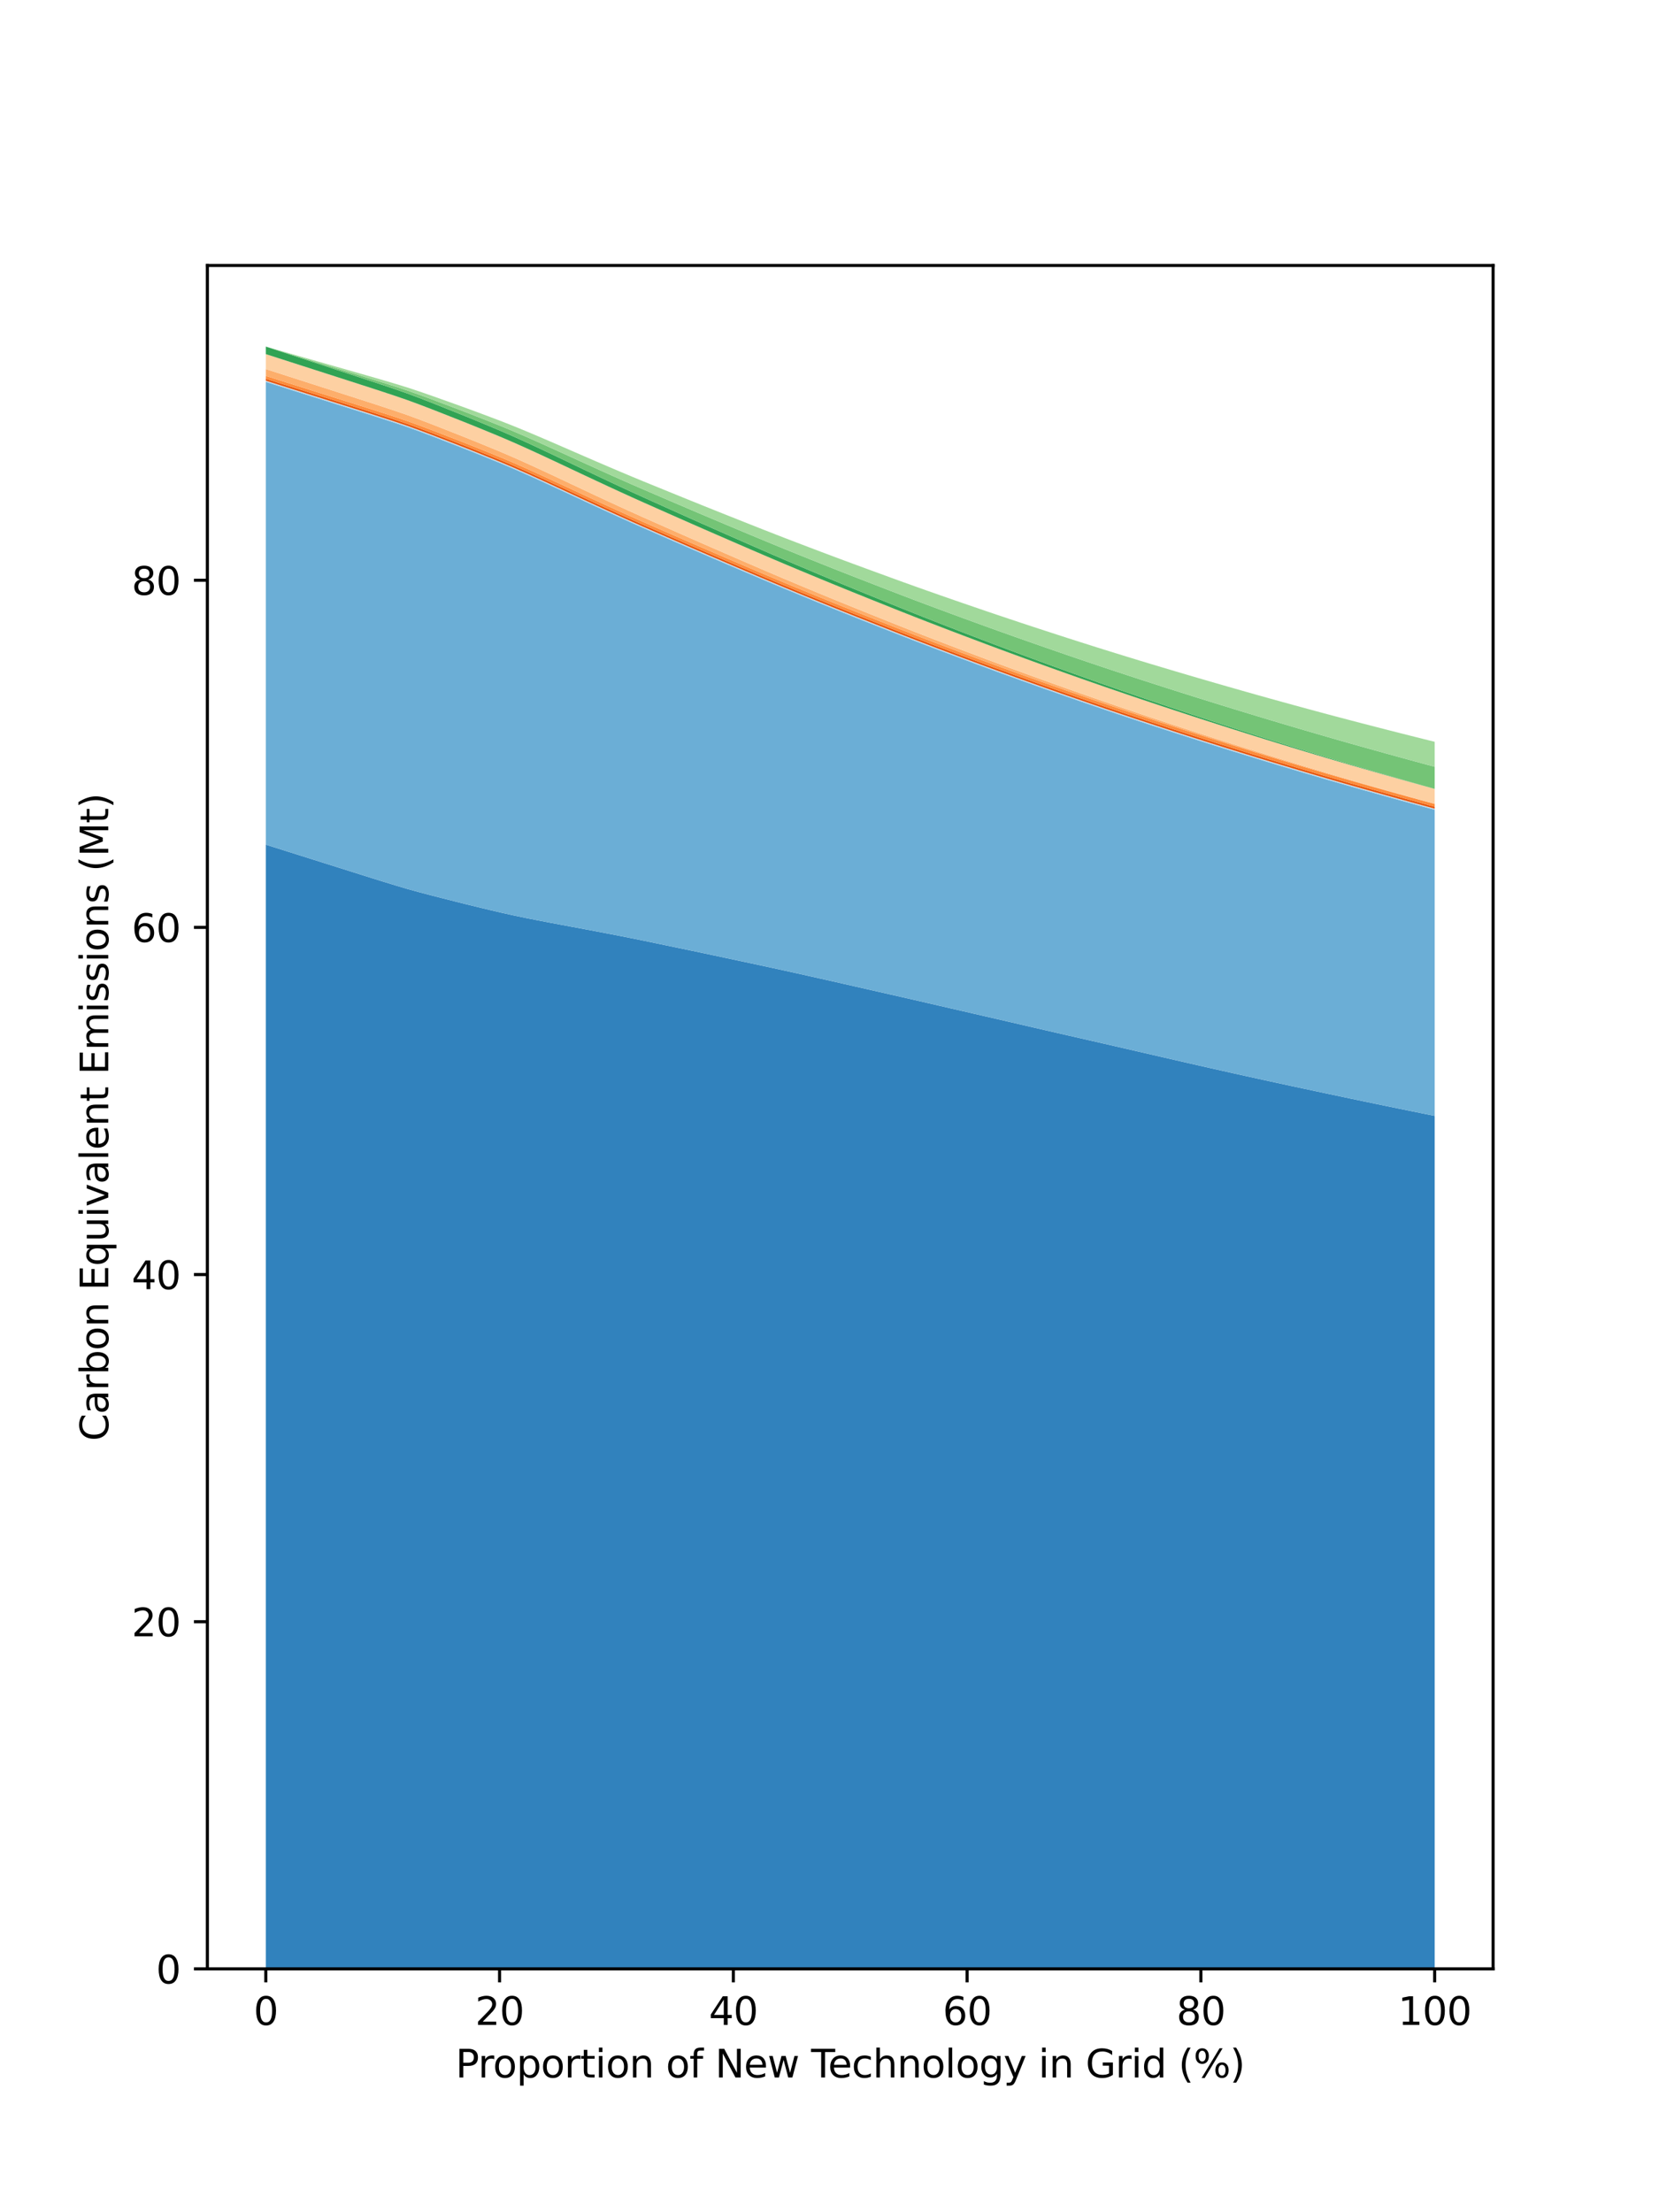 <?xml version="1.0" encoding="utf-8" standalone="no"?>
<!DOCTYPE svg PUBLIC "-//W3C//DTD SVG 1.1//EN"
  "http://www.w3.org/Graphics/SVG/1.1/DTD/svg11.dtd">
<svg height="576pt" version="1.1" viewBox="0 0 432 576" width="432pt" xmlns="http://www.w3.org/2000/svg" xmlns:xlink="http://www.w3.org/1999/xlink">
 <defs>
  <style type="text/css">*{stroke-linecap:butt;stroke-linejoin:round;}</style>
 </defs>
 <g id="figure_1">
  <g id="patch_1">
   <path d="M 0 576 
L 432 576 
L 432 0 
L 0 0 
z
" style="fill:#ffffff;"/>
  </g>
  <g id="axes_1">
   <g id="patch_2">
    <path d="M 54 512.64 
L 388.8 512.64 
L 388.8 69.12 
L 54 69.12 
z
" style="fill:#ffffff;"/>
   </g>
   <g id="PolyCollection_1">
    <path clip-path="url(#p05bd508f7d)" d="M 69.218 219.92 
L 69.218 512.64 
L 72.293 512.64 
L 75.367 512.64 
L 78.441 512.64 
L 81.516 512.64 
L 84.59 512.64 
L 87.664 512.64 
L 90.739 512.64 
L 93.813 512.64 
L 96.888 512.64 
L 99.962 512.64 
L 103.036 512.64 
L 106.111 512.64 
L 109.185 512.64 
L 112.26 512.64 
L 115.334 512.64 
L 118.408 512.64 
L 121.483 512.64 
L 124.557 512.64 
L 127.631 512.64 
L 130.706 512.64 
L 133.78 512.64 
L 136.855 512.64 
L 139.929 512.64 
L 143.003 512.64 
L 146.078 512.64 
L 149.152 512.64 
L 152.226 512.64 
L 155.301 512.64 
L 158.375 512.64 
L 161.45 512.64 
L 164.524 512.64 
L 167.598 512.64 
L 170.673 512.64 
L 173.747 512.64 
L 176.821 512.64 
L 179.896 512.64 
L 182.97 512.64 
L 186.045 512.64 
L 189.119 512.64 
L 192.193 512.64 
L 195.268 512.64 
L 198.342 512.64 
L 201.417 512.64 
L 204.491 512.64 
L 207.565 512.64 
L 210.64 512.64 
L 213.714 512.64 
L 216.788 512.64 
L 219.863 512.64 
L 222.937 512.64 
L 226.012 512.64 
L 229.086 512.64 
L 232.16 512.64 
L 235.235 512.64 
L 238.309 512.64 
L 241.383 512.64 
L 244.458 512.64 
L 247.532 512.64 
L 250.607 512.64 
L 253.681 512.64 
L 256.755 512.64 
L 259.83 512.64 
L 262.904 512.64 
L 265.979 512.64 
L 269.053 512.64 
L 272.127 512.64 
L 275.202 512.64 
L 278.276 512.64 
L 281.35 512.64 
L 284.425 512.64 
L 287.499 512.64 
L 290.574 512.64 
L 293.648 512.64 
L 296.722 512.64 
L 299.797 512.64 
L 302.871 512.64 
L 305.945 512.64 
L 309.02 512.64 
L 312.094 512.64 
L 315.169 512.64 
L 318.243 512.64 
L 321.317 512.64 
L 324.392 512.64 
L 327.466 512.64 
L 330.54 512.64 
L 333.615 512.64 
L 336.689 512.64 
L 339.764 512.64 
L 342.838 512.64 
L 345.912 512.64 
L 348.987 512.64 
L 352.061 512.64 
L 355.136 512.64 
L 358.21 512.64 
L 361.284 512.64 
L 364.359 512.64 
L 367.433 512.64 
L 370.507 512.64 
L 373.582 512.64 
L 373.582 290.538 
L 373.582 290.538 
L 370.507 289.918 
L 367.433 289.295 
L 364.359 288.669 
L 361.284 288.037 
L 358.21 287.399 
L 355.136 286.759 
L 352.061 286.115 
L 348.987 285.466 
L 345.912 284.816 
L 342.838 284.162 
L 339.764 283.506 
L 336.689 282.848 
L 333.615 282.185 
L 330.54 281.516 
L 327.466 280.842 
L 324.392 280.164 
L 321.317 279.483 
L 318.243 278.793 
L 315.169 278.101 
L 312.094 277.405 
L 309.02 276.704 
L 305.945 275.997 
L 302.871 275.288 
L 299.797 274.578 
L 296.722 273.869 
L 293.648 273.16 
L 290.574 272.45 
L 287.499 271.741 
L 284.425 271.037 
L 281.35 270.335 
L 278.276 269.633 
L 275.202 268.93 
L 272.127 268.222 
L 269.053 267.511 
L 265.979 266.798 
L 262.904 266.084 
L 259.83 265.373 
L 256.755 264.663 
L 253.681 263.956 
L 250.607 263.244 
L 247.532 262.536 
L 244.458 261.827 
L 241.383 261.116 
L 238.309 260.406 
L 235.235 259.701 
L 232.16 259.001 
L 229.086 258.304 
L 226.012 257.604 
L 222.937 256.901 
L 219.863 256.2 
L 216.788 255.502 
L 213.714 254.811 
L 210.64 254.123 
L 207.565 253.437 
L 204.491 252.755 
L 201.417 252.081 
L 198.342 251.415 
L 195.268 250.755 
L 192.193 250.099 
L 189.119 249.444 
L 186.045 248.788 
L 182.97 248.136 
L 179.896 247.489 
L 176.821 246.848 
L 173.747 246.208 
L 170.673 245.568 
L 167.598 244.927 
L 164.524 244.3 
L 161.45 243.691 
L 158.375 243.095 
L 155.301 242.506 
L 152.226 241.926 
L 149.152 241.352 
L 146.078 240.778 
L 143.003 240.198 
L 139.929 239.607 
L 136.855 238.995 
L 133.78 238.352 
L 130.706 237.673 
L 127.631 236.95 
L 124.557 236.212 
L 121.483 235.461 
L 118.408 234.687 
L 115.334 233.905 
L 112.26 233.12 
L 109.185 232.307 
L 106.111 231.461 
L 103.036 230.548 
L 99.962 229.606 
L 96.888 228.649 
L 93.813 227.683 
L 90.739 226.712 
L 87.664 225.742 
L 84.59 224.772 
L 81.516 223.801 
L 78.441 222.831 
L 75.367 221.86 
L 72.293 220.89 
L 69.218 219.92 
z
" style="fill:#3182bd;"/>
   </g>
   <g id="PolyCollection_2">
    <path clip-path="url(#p05bd508f7d)" d="M 69.218 99.444 
L 69.218 219.92 
L 72.293 220.89 
L 75.367 221.86 
L 78.441 222.831 
L 81.516 223.801 
L 84.59 224.772 
L 87.664 225.742 
L 90.739 226.712 
L 93.813 227.683 
L 96.888 228.649 
L 99.962 229.606 
L 103.036 230.548 
L 106.111 231.461 
L 109.185 232.307 
L 112.26 233.12 
L 115.334 233.905 
L 118.408 234.687 
L 121.483 235.461 
L 124.557 236.212 
L 127.631 236.95 
L 130.706 237.673 
L 133.78 238.352 
L 136.855 238.995 
L 139.929 239.607 
L 143.003 240.198 
L 146.078 240.778 
L 149.152 241.352 
L 152.226 241.926 
L 155.301 242.506 
L 158.375 243.095 
L 161.45 243.691 
L 164.524 244.3 
L 167.598 244.927 
L 170.673 245.568 
L 173.747 246.208 
L 176.821 246.848 
L 179.896 247.489 
L 182.97 248.136 
L 186.045 248.788 
L 189.119 249.444 
L 192.193 250.099 
L 195.268 250.755 
L 198.342 251.415 
L 201.417 252.081 
L 204.491 252.755 
L 207.565 253.437 
L 210.64 254.123 
L 213.714 254.811 
L 216.788 255.502 
L 219.863 256.2 
L 222.937 256.901 
L 226.012 257.604 
L 229.086 258.304 
L 232.16 259.001 
L 235.235 259.701 
L 238.309 260.406 
L 241.383 261.116 
L 244.458 261.827 
L 247.532 262.536 
L 250.607 263.244 
L 253.681 263.956 
L 256.755 264.663 
L 259.83 265.373 
L 262.904 266.084 
L 265.979 266.798 
L 269.053 267.511 
L 272.127 268.222 
L 275.202 268.93 
L 278.276 269.633 
L 281.35 270.335 
L 284.425 271.037 
L 287.499 271.741 
L 290.574 272.45 
L 293.648 273.16 
L 296.722 273.869 
L 299.797 274.578 
L 302.871 275.288 
L 305.945 275.997 
L 309.02 276.704 
L 312.094 277.405 
L 315.169 278.101 
L 318.243 278.793 
L 321.317 279.483 
L 324.392 280.164 
L 327.466 280.842 
L 330.54 281.516 
L 333.615 282.185 
L 336.689 282.848 
L 339.764 283.506 
L 342.838 284.162 
L 345.912 284.816 
L 348.987 285.466 
L 352.061 286.115 
L 355.136 286.759 
L 358.21 287.399 
L 361.284 288.037 
L 364.359 288.669 
L 367.433 289.295 
L 370.507 289.918 
L 373.582 290.538 
L 373.582 210.854 
L 373.582 210.854 
L 370.507 210.021 
L 367.433 209.179 
L 364.359 208.331 
L 361.284 207.477 
L 358.21 206.616 
L 355.136 205.75 
L 352.061 204.878 
L 348.987 203.998 
L 345.912 203.108 
L 342.838 202.208 
L 339.764 201.303 
L 336.689 200.388 
L 333.615 199.465 
L 330.54 198.537 
L 327.466 197.601 
L 324.392 196.655 
L 321.317 195.701 
L 318.243 194.743 
L 315.169 193.778 
L 312.094 192.803 
L 309.02 191.821 
L 305.945 190.832 
L 302.871 189.835 
L 299.797 188.833 
L 296.722 187.821 
L 293.648 186.8 
L 290.574 185.769 
L 287.499 184.731 
L 284.425 183.682 
L 281.35 182.625 
L 278.276 181.558 
L 275.202 180.481 
L 272.127 179.397 
L 269.053 178.306 
L 265.979 177.206 
L 262.904 176.098 
L 259.83 174.981 
L 256.755 173.854 
L 253.681 172.714 
L 250.607 171.574 
L 247.532 170.421 
L 244.458 169.263 
L 241.383 168.094 
L 238.309 166.914 
L 235.235 165.723 
L 232.16 164.519 
L 229.086 163.305 
L 226.012 162.091 
L 222.937 160.871 
L 219.863 159.644 
L 216.788 158.409 
L 213.714 157.161 
L 210.64 155.905 
L 207.565 154.642 
L 204.491 153.371 
L 201.417 152.086 
L 198.342 150.789 
L 195.268 149.483 
L 192.193 148.171 
L 189.119 146.854 
L 186.045 145.535 
L 182.97 144.21 
L 179.896 142.879 
L 176.821 141.54 
L 173.747 140.199 
L 170.673 138.854 
L 167.598 137.507 
L 164.524 136.144 
L 161.45 134.76 
L 158.375 133.36 
L 155.301 131.948 
L 152.226 130.526 
L 149.152 129.096 
L 146.078 127.665 
L 143.003 126.242 
L 139.929 124.83 
L 136.855 123.443 
L 133.78 122.091 
L 130.706 120.782 
L 127.631 119.523 
L 124.557 118.282 
L 121.483 117.056 
L 118.408 115.855 
L 115.334 114.665 
L 112.26 113.479 
L 109.185 112.325 
L 106.111 111.209 
L 103.036 110.172 
L 99.962 109.168 
L 96.888 108.182 
L 93.813 107.207 
L 90.739 106.237 
L 87.664 105.267 
L 84.59 104.296 
L 81.516 103.326 
L 78.441 102.355 
L 75.367 101.385 
L 72.293 100.415 
L 69.218 99.444 
z
" style="fill:#6baed6;"/>
   </g>
   <g id="PolyCollection_3">
    <path clip-path="url(#p05bd508f7d)" d="M 69.218 99.281 
L 69.218 99.444 
L 72.293 100.415 
L 75.367 101.385 
L 78.441 102.355 
L 81.516 103.326 
L 84.59 104.296 
L 87.664 105.267 
L 90.739 106.237 
L 93.813 107.207 
L 96.888 108.182 
L 99.962 109.168 
L 103.036 110.172 
L 106.111 111.209 
L 109.185 112.325 
L 112.26 113.479 
L 115.334 114.665 
L 118.408 115.855 
L 121.483 117.056 
L 124.557 118.282 
L 127.631 119.523 
L 130.706 120.782 
L 133.78 122.091 
L 136.855 123.443 
L 139.929 124.83 
L 143.003 126.242 
L 146.078 127.665 
L 149.152 129.096 
L 152.226 130.526 
L 155.301 131.948 
L 158.375 133.36 
L 161.45 134.76 
L 164.524 136.144 
L 167.598 137.507 
L 170.673 138.854 
L 173.747 140.199 
L 176.821 141.54 
L 179.896 142.879 
L 182.97 144.21 
L 186.045 145.535 
L 189.119 146.854 
L 192.193 148.171 
L 195.268 149.483 
L 198.342 150.789 
L 201.417 152.086 
L 204.491 153.371 
L 207.565 154.642 
L 210.64 155.905 
L 213.714 157.161 
L 216.788 158.409 
L 219.863 159.644 
L 222.937 160.871 
L 226.012 162.091 
L 229.086 163.305 
L 232.16 164.519 
L 235.235 165.723 
L 238.309 166.914 
L 241.383 168.094 
L 244.458 169.263 
L 247.532 170.421 
L 250.607 171.574 
L 253.681 172.714 
L 256.755 173.854 
L 259.83 174.981 
L 262.904 176.098 
L 265.979 177.206 
L 269.053 178.306 
L 272.127 179.397 
L 275.202 180.481 
L 278.276 181.558 
L 281.35 182.625 
L 284.425 183.682 
L 287.499 184.731 
L 290.574 185.769 
L 293.648 186.8 
L 296.722 187.821 
L 299.797 188.833 
L 302.871 189.835 
L 305.945 190.832 
L 309.02 191.821 
L 312.094 192.803 
L 315.169 193.778 
L 318.243 194.743 
L 321.317 195.701 
L 324.392 196.655 
L 327.466 197.601 
L 330.54 198.537 
L 333.615 199.465 
L 336.689 200.388 
L 339.764 201.303 
L 342.838 202.208 
L 345.912 203.108 
L 348.987 203.998 
L 352.061 204.878 
L 355.136 205.75 
L 358.21 206.616 
L 361.284 207.477 
L 364.359 208.331 
L 367.433 209.179 
L 370.507 210.021 
L 373.582 210.854 
L 373.582 210.7 
L 373.582 210.7 
L 370.507 209.867 
L 367.433 209.025 
L 364.359 208.177 
L 361.284 207.323 
L 358.21 206.461 
L 355.136 205.595 
L 352.061 204.723 
L 348.987 203.842 
L 345.912 202.952 
L 342.838 202.052 
L 339.764 201.146 
L 336.689 200.231 
L 333.615 199.308 
L 330.54 198.38 
L 327.466 197.443 
L 324.392 196.497 
L 321.317 195.543 
L 318.243 194.585 
L 315.169 193.62 
L 312.094 192.644 
L 309.02 191.662 
L 305.945 190.673 
L 302.871 189.676 
L 299.797 188.673 
L 296.722 187.661 
L 293.648 186.64 
L 290.574 185.61 
L 287.499 184.571 
L 284.425 183.523 
L 281.35 182.465 
L 278.276 181.398 
L 275.202 180.321 
L 272.127 179.236 
L 269.053 178.145 
L 265.979 177.045 
L 262.904 175.937 
L 259.83 174.82 
L 256.755 173.693 
L 253.681 172.553 
L 250.607 171.413 
L 247.532 170.26 
L 244.458 169.101 
L 241.383 167.933 
L 238.309 166.752 
L 235.235 165.561 
L 232.16 164.357 
L 229.086 163.143 
L 226.012 161.929 
L 222.937 160.709 
L 219.863 159.482 
L 216.788 158.246 
L 213.714 156.999 
L 210.64 155.743 
L 207.565 154.48 
L 204.491 153.209 
L 201.417 151.924 
L 198.342 150.627 
L 195.268 149.32 
L 192.193 148.008 
L 189.119 146.692 
L 186.045 145.372 
L 182.97 144.048 
L 179.896 142.716 
L 176.821 141.378 
L 173.747 140.036 
L 170.673 138.691 
L 167.598 137.344 
L 164.524 135.981 
L 161.45 134.597 
L 158.375 133.197 
L 155.301 131.786 
L 152.226 130.363 
L 149.152 128.933 
L 146.078 127.502 
L 143.003 126.079 
L 139.929 124.667 
L 136.855 123.28 
L 133.78 121.928 
L 130.706 120.619 
L 127.631 119.36 
L 124.557 118.119 
L 121.483 116.893 
L 118.408 115.693 
L 115.334 114.502 
L 112.26 113.316 
L 109.185 112.162 
L 106.111 111.046 
L 103.036 110.009 
L 99.962 109.005 
L 96.888 108.019 
L 93.813 107.044 
L 90.739 106.074 
L 87.664 105.104 
L 84.59 104.133 
L 81.516 103.163 
L 78.441 102.193 
L 75.367 101.222 
L 72.293 100.252 
L 69.218 99.281 
z
" style="fill:#9ecae1;"/>
   </g>
   <g id="PolyCollection_4">
    <path clip-path="url(#p05bd508f7d)" d="M 69.218 99.13 
L 69.218 99.281 
L 72.293 100.252 
L 75.367 101.222 
L 78.441 102.193 
L 81.516 103.163 
L 84.59 104.133 
L 87.664 105.104 
L 90.739 106.074 
L 93.813 107.044 
L 96.888 108.019 
L 99.962 109.005 
L 103.036 110.009 
L 106.111 111.046 
L 109.185 112.162 
L 112.26 113.316 
L 115.334 114.502 
L 118.408 115.693 
L 121.483 116.893 
L 124.557 118.119 
L 127.631 119.36 
L 130.706 120.619 
L 133.78 121.928 
L 136.855 123.28 
L 139.929 124.667 
L 143.003 126.079 
L 146.078 127.502 
L 149.152 128.933 
L 152.226 130.363 
L 155.301 131.786 
L 158.375 133.197 
L 161.45 134.597 
L 164.524 135.981 
L 167.598 137.344 
L 170.673 138.691 
L 173.747 140.036 
L 176.821 141.378 
L 179.896 142.716 
L 182.97 144.048 
L 186.045 145.372 
L 189.119 146.692 
L 192.193 148.008 
L 195.268 149.32 
L 198.342 150.627 
L 201.417 151.924 
L 204.491 153.209 
L 207.565 154.48 
L 210.64 155.743 
L 213.714 156.999 
L 216.788 158.246 
L 219.863 159.482 
L 222.937 160.709 
L 226.012 161.929 
L 229.086 163.143 
L 232.16 164.357 
L 235.235 165.561 
L 238.309 166.752 
L 241.383 167.933 
L 244.458 169.101 
L 247.532 170.26 
L 250.607 171.413 
L 253.681 172.553 
L 256.755 173.693 
L 259.83 174.82 
L 262.904 175.937 
L 265.979 177.045 
L 269.053 178.145 
L 272.127 179.236 
L 275.202 180.321 
L 278.276 181.398 
L 281.35 182.465 
L 284.425 183.523 
L 287.499 184.571 
L 290.574 185.61 
L 293.648 186.64 
L 296.722 187.661 
L 299.797 188.673 
L 302.871 189.676 
L 305.945 190.673 
L 309.02 191.662 
L 312.094 192.644 
L 315.169 193.62 
L 318.243 194.585 
L 321.317 195.543 
L 324.392 196.497 
L 327.466 197.443 
L 330.54 198.38 
L 333.615 199.308 
L 336.689 200.231 
L 339.764 201.146 
L 342.838 202.052 
L 345.912 202.952 
L 348.987 203.842 
L 352.061 204.723 
L 355.136 205.595 
L 358.21 206.461 
L 361.284 207.323 
L 364.359 208.177 
L 367.433 209.025 
L 370.507 209.867 
L 373.582 210.7 
L 373.582 210.549 
L 373.582 210.549 
L 370.507 209.716 
L 367.433 208.874 
L 364.359 208.025 
L 361.284 207.171 
L 358.21 206.31 
L 355.136 205.444 
L 352.061 204.572 
L 348.987 203.691 
L 345.912 202.801 
L 342.838 201.901 
L 339.764 200.995 
L 336.689 200.08 
L 333.615 199.157 
L 330.54 198.229 
L 327.466 197.292 
L 324.392 196.346 
L 321.317 195.392 
L 318.243 194.434 
L 315.169 193.469 
L 312.094 192.493 
L 309.02 191.511 
L 305.945 190.522 
L 302.871 189.525 
L 299.797 188.522 
L 296.722 187.51 
L 293.648 186.489 
L 290.574 185.459 
L 287.499 184.42 
L 284.425 183.371 
L 281.35 182.313 
L 278.276 181.247 
L 275.202 180.17 
L 272.127 179.085 
L 269.053 177.994 
L 265.979 176.894 
L 262.904 175.786 
L 259.83 174.669 
L 256.755 173.541 
L 253.681 172.402 
L 250.607 171.261 
L 247.532 170.109 
L 244.458 168.95 
L 241.383 167.781 
L 238.309 166.601 
L 235.235 165.41 
L 232.16 164.206 
L 229.086 162.992 
L 226.012 161.778 
L 222.937 160.558 
L 219.863 159.331 
L 216.788 158.095 
L 213.714 156.848 
L 210.64 155.592 
L 207.565 154.329 
L 204.491 153.058 
L 201.417 151.773 
L 198.342 150.476 
L 195.268 149.169 
L 192.193 147.857 
L 189.119 146.541 
L 186.045 145.221 
L 182.97 143.897 
L 179.896 142.565 
L 176.821 141.227 
L 173.747 139.885 
L 170.673 138.54 
L 167.598 137.193 
L 164.524 135.83 
L 161.45 134.446 
L 158.375 133.046 
L 155.301 131.634 
L 152.226 130.212 
L 149.152 128.782 
L 146.078 127.351 
L 143.003 125.928 
L 139.929 124.516 
L 136.855 123.129 
L 133.78 121.777 
L 130.706 120.468 
L 127.631 119.209 
L 124.557 117.968 
L 121.483 116.742 
L 118.408 115.541 
L 115.334 114.351 
L 112.26 113.165 
L 109.185 112.011 
L 106.111 110.895 
L 103.036 109.858 
L 99.962 108.854 
L 96.888 107.868 
L 93.813 106.893 
L 90.739 105.923 
L 87.664 104.953 
L 84.59 103.982 
L 81.516 103.012 
L 78.441 102.041 
L 75.367 101.071 
L 72.293 100.101 
L 69.218 99.13 
z
" style="fill:#c6dbef;"/>
   </g>
   <g id="PolyCollection_5">
    <path clip-path="url(#p05bd508f7d)" d="M 69.218 98.628 
L 69.218 99.13 
L 72.293 100.101 
L 75.367 101.071 
L 78.441 102.041 
L 81.516 103.012 
L 84.59 103.982 
L 87.664 104.953 
L 90.739 105.923 
L 93.813 106.893 
L 96.888 107.868 
L 99.962 108.854 
L 103.036 109.858 
L 106.111 110.895 
L 109.185 112.011 
L 112.26 113.165 
L 115.334 114.351 
L 118.408 115.541 
L 121.483 116.742 
L 124.557 117.968 
L 127.631 119.209 
L 130.706 120.468 
L 133.78 121.777 
L 136.855 123.129 
L 139.929 124.516 
L 143.003 125.928 
L 146.078 127.351 
L 149.152 128.782 
L 152.226 130.212 
L 155.301 131.634 
L 158.375 133.046 
L 161.45 134.446 
L 164.524 135.83 
L 167.598 137.193 
L 170.673 138.54 
L 173.747 139.885 
L 176.821 141.227 
L 179.896 142.565 
L 182.97 143.897 
L 186.045 145.221 
L 189.119 146.541 
L 192.193 147.857 
L 195.268 149.169 
L 198.342 150.476 
L 201.417 151.773 
L 204.491 153.058 
L 207.565 154.329 
L 210.64 155.592 
L 213.714 156.848 
L 216.788 158.095 
L 219.863 159.331 
L 222.937 160.558 
L 226.012 161.778 
L 229.086 162.992 
L 232.16 164.206 
L 235.235 165.41 
L 238.309 166.601 
L 241.383 167.781 
L 244.458 168.95 
L 247.532 170.109 
L 250.607 171.261 
L 253.681 172.402 
L 256.755 173.541 
L 259.83 174.669 
L 262.904 175.786 
L 265.979 176.894 
L 269.053 177.994 
L 272.127 179.085 
L 275.202 180.17 
L 278.276 181.247 
L 281.35 182.313 
L 284.425 183.371 
L 287.499 184.42 
L 290.574 185.459 
L 293.648 186.489 
L 296.722 187.51 
L 299.797 188.522 
L 302.871 189.525 
L 305.945 190.522 
L 309.02 191.511 
L 312.094 192.493 
L 315.169 193.469 
L 318.243 194.434 
L 321.317 195.392 
L 324.392 196.346 
L 327.466 197.292 
L 330.54 198.229 
L 333.615 199.157 
L 336.689 200.08 
L 339.764 200.995 
L 342.838 201.901 
L 345.912 202.801 
L 348.987 203.691 
L 352.061 204.572 
L 355.136 205.444 
L 358.21 206.31 
L 361.284 207.171 
L 364.359 208.025 
L 367.433 208.874 
L 370.507 209.716 
L 373.582 210.549 
L 373.582 210.047 
L 373.582 210.047 
L 370.507 209.214 
L 367.433 208.372 
L 364.359 207.523 
L 361.284 206.669 
L 358.21 205.808 
L 355.136 204.942 
L 352.061 204.069 
L 348.987 203.189 
L 345.912 202.298 
L 342.838 201.399 
L 339.764 200.493 
L 336.689 199.578 
L 333.615 198.654 
L 330.54 197.727 
L 327.466 196.79 
L 324.392 195.844 
L 321.317 194.89 
L 318.243 193.932 
L 315.169 192.966 
L 312.094 191.991 
L 309.02 191.009 
L 305.945 190.019 
L 302.871 189.023 
L 299.797 188.02 
L 296.722 187.008 
L 293.648 185.987 
L 290.574 184.956 
L 287.499 183.917 
L 284.425 182.869 
L 281.35 181.811 
L 278.276 180.744 
L 275.202 179.667 
L 272.127 178.583 
L 269.053 177.491 
L 265.979 176.391 
L 262.904 175.283 
L 259.83 174.166 
L 256.755 173.039 
L 253.681 171.899 
L 250.607 170.759 
L 247.532 169.606 
L 244.458 168.447 
L 241.383 167.279 
L 238.309 166.098 
L 235.235 164.907 
L 232.16 163.703 
L 229.086 162.49 
L 226.012 161.275 
L 222.937 160.055 
L 219.863 158.828 
L 216.788 157.593 
L 213.714 156.345 
L 210.64 155.089 
L 207.565 153.826 
L 204.491 152.555 
L 201.417 151.27 
L 198.342 149.973 
L 195.268 148.667 
L 192.193 147.354 
L 189.119 146.038 
L 186.045 144.718 
L 182.97 143.394 
L 179.896 142.063 
L 176.821 140.724 
L 173.747 139.382 
L 170.673 138.037 
L 167.598 136.691 
L 164.524 135.328 
L 161.45 133.944 
L 158.375 132.543 
L 155.301 131.132 
L 152.226 129.709 
L 149.152 128.279 
L 146.078 126.849 
L 143.003 125.425 
L 139.929 124.014 
L 136.855 122.626 
L 133.78 121.274 
L 130.706 119.965 
L 127.631 118.707 
L 124.557 117.465 
L 121.483 116.239 
L 118.408 115.039 
L 115.334 113.849 
L 112.26 112.663 
L 109.185 111.508 
L 106.111 110.393 
L 103.036 109.355 
L 99.962 108.351 
L 96.888 107.366 
L 93.813 106.391 
L 90.739 105.42 
L 87.664 104.45 
L 84.59 103.48 
L 81.516 102.509 
L 78.441 101.539 
L 75.367 100.569 
L 72.293 99.598 
L 69.218 98.628 
z
" style="fill:#e6550d;"/>
   </g>
   <g id="PolyCollection_6">
    <path clip-path="url(#p05bd508f7d)" d="M 69.218 97.885 
L 69.218 98.628 
L 72.293 99.598 
L 75.367 100.569 
L 78.441 101.539 
L 81.516 102.509 
L 84.59 103.48 
L 87.664 104.45 
L 90.739 105.42 
L 93.813 106.391 
L 96.888 107.366 
L 99.962 108.351 
L 103.036 109.355 
L 106.111 110.393 
L 109.185 111.508 
L 112.26 112.663 
L 115.334 113.849 
L 118.408 115.039 
L 121.483 116.239 
L 124.557 117.465 
L 127.631 118.707 
L 130.706 119.965 
L 133.78 121.274 
L 136.855 122.626 
L 139.929 124.014 
L 143.003 125.425 
L 146.078 126.849 
L 149.152 128.279 
L 152.226 129.709 
L 155.301 131.132 
L 158.375 132.543 
L 161.45 133.944 
L 164.524 135.328 
L 167.598 136.691 
L 170.673 138.037 
L 173.747 139.382 
L 176.821 140.724 
L 179.896 142.063 
L 182.97 143.394 
L 186.045 144.718 
L 189.119 146.038 
L 192.193 147.354 
L 195.268 148.667 
L 198.342 149.973 
L 201.417 151.27 
L 204.491 152.555 
L 207.565 153.826 
L 210.64 155.089 
L 213.714 156.345 
L 216.788 157.593 
L 219.863 158.828 
L 222.937 160.055 
L 226.012 161.275 
L 229.086 162.49 
L 232.16 163.703 
L 235.235 164.907 
L 238.309 166.098 
L 241.383 167.279 
L 244.458 168.447 
L 247.532 169.606 
L 250.607 170.759 
L 253.681 171.899 
L 256.755 173.039 
L 259.83 174.166 
L 262.904 175.283 
L 265.979 176.391 
L 269.053 177.491 
L 272.127 178.583 
L 275.202 179.667 
L 278.276 180.744 
L 281.35 181.811 
L 284.425 182.869 
L 287.499 183.917 
L 290.574 184.956 
L 293.648 185.987 
L 296.722 187.008 
L 299.797 188.02 
L 302.871 189.023 
L 305.945 190.019 
L 309.02 191.009 
L 312.094 191.991 
L 315.169 192.966 
L 318.243 193.932 
L 321.317 194.89 
L 324.392 195.844 
L 327.466 196.79 
L 330.54 197.727 
L 333.615 198.654 
L 336.689 199.578 
L 339.764 200.493 
L 342.838 201.399 
L 345.912 202.298 
L 348.987 203.189 
L 352.061 204.069 
L 355.136 204.942 
L 358.21 205.808 
L 361.284 206.669 
L 364.359 207.523 
L 367.433 208.372 
L 370.507 209.214 
L 373.582 210.047 
L 373.582 209.306 
L 373.582 209.306 
L 370.507 208.472 
L 367.433 207.63 
L 364.359 206.782 
L 361.284 205.928 
L 358.21 205.067 
L 355.136 204.2 
L 352.061 203.328 
L 348.987 202.447 
L 345.912 201.556 
L 342.838 200.657 
L 339.764 199.751 
L 336.689 198.836 
L 333.615 197.912 
L 330.54 196.984 
L 327.466 196.047 
L 324.392 195.101 
L 321.317 194.147 
L 318.243 193.189 
L 315.169 192.224 
L 312.094 191.248 
L 309.02 190.266 
L 305.945 189.277 
L 302.871 188.28 
L 299.797 187.277 
L 296.722 186.265 
L 293.648 185.244 
L 290.574 184.213 
L 287.499 183.175 
L 284.425 182.126 
L 281.35 181.068 
L 278.276 180.001 
L 275.202 178.925 
L 272.127 177.84 
L 269.053 176.748 
L 265.979 175.649 
L 262.904 174.541 
L 259.83 173.423 
L 256.755 172.296 
L 253.681 171.156 
L 250.607 170.016 
L 247.532 168.863 
L 244.458 167.705 
L 241.383 166.536 
L 238.309 165.356 
L 235.235 164.165 
L 232.16 162.961 
L 229.086 161.747 
L 226.012 160.532 
L 222.937 159.313 
L 219.863 158.085 
L 216.788 156.85 
L 213.714 155.602 
L 210.64 154.346 
L 207.565 153.083 
L 204.491 151.812 
L 201.417 150.527 
L 198.342 149.23 
L 195.268 147.924 
L 192.193 146.612 
L 189.119 145.295 
L 186.045 143.975 
L 182.97 142.651 
L 179.896 141.32 
L 176.821 139.981 
L 173.747 138.64 
L 170.673 137.294 
L 167.598 135.948 
L 164.524 134.585 
L 161.45 133.201 
L 158.375 131.801 
L 155.301 130.389 
L 152.226 128.967 
L 149.152 127.537 
L 146.078 126.106 
L 143.003 124.682 
L 139.929 123.271 
L 136.855 121.883 
L 133.78 120.532 
L 130.706 119.222 
L 127.631 117.964 
L 124.557 116.722 
L 121.483 115.496 
L 118.408 114.296 
L 115.334 113.106 
L 112.26 111.92 
L 109.185 110.765 
L 106.111 109.65 
L 103.036 108.612 
L 99.962 107.608 
L 96.888 106.623 
L 93.813 105.648 
L 90.739 104.677 
L 87.664 103.707 
L 84.59 102.737 
L 81.516 101.766 
L 78.441 100.796 
L 75.367 99.826 
L 72.293 98.855 
L 69.218 97.885 
z
" style="fill:#fd8d3c;"/>
   </g>
   <g id="PolyCollection_7">
    <path clip-path="url(#p05bd508f7d)" d="M 69.218 96.095 
L 69.218 97.885 
L 72.293 98.855 
L 75.367 99.826 
L 78.441 100.796 
L 81.516 101.766 
L 84.59 102.737 
L 87.664 103.707 
L 90.739 104.677 
L 93.813 105.648 
L 96.888 106.623 
L 99.962 107.608 
L 103.036 108.612 
L 106.111 109.65 
L 109.185 110.765 
L 112.26 111.92 
L 115.334 113.106 
L 118.408 114.296 
L 121.483 115.496 
L 124.557 116.722 
L 127.631 117.964 
L 130.706 119.222 
L 133.78 120.532 
L 136.855 121.883 
L 139.929 123.271 
L 143.003 124.682 
L 146.078 126.106 
L 149.152 127.537 
L 152.226 128.967 
L 155.301 130.389 
L 158.375 131.801 
L 161.45 133.201 
L 164.524 134.585 
L 167.598 135.948 
L 170.673 137.294 
L 173.747 138.64 
L 176.821 139.981 
L 179.896 141.32 
L 182.97 142.651 
L 186.045 143.975 
L 189.119 145.295 
L 192.193 146.612 
L 195.268 147.924 
L 198.342 149.23 
L 201.417 150.527 
L 204.491 151.812 
L 207.565 153.083 
L 210.64 154.346 
L 213.714 155.602 
L 216.788 156.85 
L 219.863 158.085 
L 222.937 159.313 
L 226.012 160.532 
L 229.086 161.747 
L 232.16 162.961 
L 235.235 164.165 
L 238.309 165.356 
L 241.383 166.536 
L 244.458 167.705 
L 247.532 168.863 
L 250.607 170.016 
L 253.681 171.156 
L 256.755 172.296 
L 259.83 173.423 
L 262.904 174.541 
L 265.979 175.649 
L 269.053 176.748 
L 272.127 177.84 
L 275.202 178.925 
L 278.276 180.001 
L 281.35 181.068 
L 284.425 182.126 
L 287.499 183.175 
L 290.574 184.213 
L 293.648 185.244 
L 296.722 186.265 
L 299.797 187.277 
L 302.871 188.28 
L 305.945 189.277 
L 309.02 190.266 
L 312.094 191.248 
L 315.169 192.224 
L 318.243 193.189 
L 321.317 194.147 
L 324.392 195.101 
L 327.466 196.047 
L 330.54 196.984 
L 333.615 197.912 
L 336.689 198.836 
L 339.764 199.751 
L 342.838 200.657 
L 345.912 201.556 
L 348.987 202.447 
L 352.061 203.328 
L 355.136 204.2 
L 358.21 205.067 
L 361.284 205.928 
L 364.359 206.782 
L 367.433 207.63 
L 370.507 208.472 
L 373.582 209.306 
L 373.582 209.306 
L 373.582 209.306 
L 370.507 208.454 
L 367.433 207.594 
L 364.359 206.728 
L 361.284 205.856 
L 358.21 204.977 
L 355.136 204.092 
L 352.061 203.202 
L 348.987 202.303 
L 345.912 201.394 
L 342.838 200.477 
L 339.764 199.553 
L 336.689 198.619 
L 333.615 197.678 
L 330.54 196.732 
L 327.466 195.777 
L 324.392 194.813 
L 321.317 193.841 
L 318.243 192.865 
L 315.169 191.881 
L 312.094 190.887 
L 309.02 189.887 
L 305.945 188.88 
L 302.871 187.865 
L 299.797 186.844 
L 296.722 185.813 
L 293.648 184.774 
L 290.574 183.726 
L 287.499 182.669 
L 284.425 181.602 
L 281.35 180.526 
L 278.276 179.441 
L 275.202 178.346 
L 272.127 177.244 
L 269.053 176.134 
L 265.979 175.016 
L 262.904 173.89 
L 259.83 172.754 
L 256.755 171.609 
L 253.681 170.451 
L 250.607 169.293 
L 247.532 168.122 
L 244.458 166.945 
L 241.383 165.759 
L 238.309 164.56 
L 235.235 163.351 
L 232.16 162.129 
L 229.086 160.897 
L 226.012 159.664 
L 222.937 158.427 
L 219.863 157.181 
L 216.788 155.928 
L 213.714 154.662 
L 210.64 153.388 
L 207.565 152.107 
L 204.491 150.818 
L 201.417 149.515 
L 198.342 148.199 
L 195.268 146.875 
L 192.193 145.545 
L 189.119 144.21 
L 186.045 142.872 
L 182.97 141.53 
L 179.896 140.181 
L 176.821 138.824 
L 173.747 137.464 
L 170.673 136.101 
L 167.598 134.736 
L 164.524 133.355 
L 161.45 131.953 
L 158.375 130.535 
L 155.301 129.105 
L 152.226 127.665 
L 149.152 126.217 
L 146.078 124.768 
L 143.003 123.326 
L 139.929 121.897 
L 136.855 120.491 
L 133.78 119.121 
L 130.706 117.794 
L 127.631 116.517 
L 124.557 115.258 
L 121.483 114.013 
L 118.408 112.795 
L 115.334 111.587 
L 112.26 110.383 
L 109.185 109.21 
L 106.111 108.077 
L 103.036 107.021 
L 99.962 105.999 
L 96.888 104.995 
L 93.813 104.002 
L 90.739 103.014 
L 87.664 102.026 
L 84.59 101.037 
L 81.516 100.049 
L 78.441 99.06 
L 75.367 98.072 
L 72.293 97.083 
L 69.218 96.095 
z
" style="fill:#fdae6b;"/>
   </g>
   <g id="PolyCollection_8">
    <path clip-path="url(#p05bd508f7d)" d="M 69.218 92.202 
L 69.218 96.095 
L 72.293 97.083 
L 75.367 98.072 
L 78.441 99.06 
L 81.516 100.049 
L 84.59 101.037 
L 87.664 102.026 
L 90.739 103.014 
L 93.813 104.002 
L 96.888 104.995 
L 99.962 105.999 
L 103.036 107.021 
L 106.111 108.077 
L 109.185 109.21 
L 112.26 110.383 
L 115.334 111.587 
L 118.408 112.795 
L 121.483 114.013 
L 124.557 115.258 
L 127.631 116.517 
L 130.706 117.794 
L 133.78 119.121 
L 136.855 120.491 
L 139.929 121.897 
L 143.003 123.326 
L 146.078 124.768 
L 149.152 126.217 
L 152.226 127.665 
L 155.301 129.105 
L 158.375 130.535 
L 161.45 131.953 
L 164.524 133.355 
L 167.598 134.736 
L 170.673 136.101 
L 173.747 137.464 
L 176.821 138.824 
L 179.896 140.181 
L 182.97 141.53 
L 186.045 142.872 
L 189.119 144.21 
L 192.193 145.545 
L 195.268 146.875 
L 198.342 148.199 
L 201.417 149.515 
L 204.491 150.818 
L 207.565 152.107 
L 210.64 153.388 
L 213.714 154.662 
L 216.788 155.928 
L 219.863 157.181 
L 222.937 158.427 
L 226.012 159.664 
L 229.086 160.897 
L 232.16 162.129 
L 235.235 163.351 
L 238.309 164.56 
L 241.383 165.759 
L 244.458 166.945 
L 247.532 168.122 
L 250.607 169.293 
L 253.681 170.451 
L 256.755 171.609 
L 259.83 172.754 
L 262.904 173.89 
L 265.979 175.016 
L 269.053 176.134 
L 272.127 177.244 
L 275.202 178.346 
L 278.276 179.441 
L 281.35 180.526 
L 284.425 181.602 
L 287.499 182.669 
L 290.574 183.726 
L 293.648 184.774 
L 296.722 185.813 
L 299.797 186.844 
L 302.871 187.865 
L 305.945 188.88 
L 309.02 189.887 
L 312.094 190.887 
L 315.169 191.881 
L 318.243 192.865 
L 321.317 193.841 
L 324.392 194.813 
L 327.466 195.777 
L 330.54 196.732 
L 333.615 197.678 
L 336.689 198.619 
L 339.764 199.553 
L 342.838 200.477 
L 345.912 201.394 
L 348.987 202.303 
L 352.061 203.202 
L 355.136 204.092 
L 358.21 204.977 
L 361.284 205.856 
L 364.359 206.728 
L 367.433 207.594 
L 370.507 208.454 
L 373.582 209.306 
L 373.582 205.413 
L 373.582 205.413 
L 370.507 204.562 
L 367.433 203.702 
L 364.359 202.835 
L 361.284 201.963 
L 358.21 201.084 
L 355.136 200.199 
L 352.061 199.309 
L 348.987 198.41 
L 345.912 197.502 
L 342.838 196.584 
L 339.764 195.66 
L 336.689 194.727 
L 333.615 193.785 
L 330.54 192.839 
L 327.466 191.884 
L 324.392 190.92 
L 321.317 189.948 
L 318.243 188.972 
L 315.169 187.988 
L 312.094 186.995 
L 309.02 185.995 
L 305.945 184.987 
L 302.871 183.972 
L 299.797 182.951 
L 296.722 181.921 
L 293.648 180.882 
L 290.574 179.833 
L 287.499 178.776 
L 284.425 177.71 
L 281.35 176.634 
L 278.276 175.548 
L 275.202 174.454 
L 272.127 173.351 
L 269.053 172.241 
L 265.979 171.123 
L 262.904 169.997 
L 259.83 168.862 
L 256.755 167.717 
L 253.681 166.559 
L 250.607 165.4 
L 247.532 164.229 
L 244.458 163.053 
L 241.383 161.866 
L 238.309 160.667 
L 235.235 159.458 
L 232.16 158.236 
L 229.086 157.004 
L 226.012 155.772 
L 222.937 154.534 
L 219.863 153.289 
L 216.788 152.035 
L 213.714 150.769 
L 210.64 149.495 
L 207.565 148.214 
L 204.491 146.925 
L 201.417 145.622 
L 198.342 144.307 
L 195.268 142.982 
L 192.193 141.652 
L 189.119 140.317 
L 186.045 138.98 
L 182.97 137.637 
L 179.896 136.288 
L 176.821 134.931 
L 173.747 133.572 
L 170.673 132.208 
L 167.598 130.844 
L 164.524 129.462 
L 161.45 128.06 
L 158.375 126.642 
L 155.301 125.213 
L 152.226 123.772 
L 149.152 122.324 
L 146.078 120.875 
L 143.003 119.433 
L 139.929 118.004 
L 136.855 116.598 
L 133.78 115.229 
L 130.706 113.901 
L 127.631 112.625 
L 124.557 111.365 
L 121.483 110.121 
L 118.408 108.903 
L 115.334 107.694 
L 112.26 106.49 
L 109.185 105.317 
L 106.111 104.184 
L 103.036 103.128 
L 99.962 102.106 
L 96.888 101.103 
L 93.813 100.11 
L 90.739 99.121 
L 87.664 98.133 
L 84.59 97.144 
L 81.516 96.156 
L 78.441 95.167 
L 75.367 94.179 
L 72.293 93.191 
L 69.218 92.202 
z
" style="fill:#fdd0a2;"/>
   </g>
   <g id="PolyCollection_9">
    <path clip-path="url(#p05bd508f7d)" d="M 69.218 90.24 
L 69.218 92.202 
L 72.293 93.191 
L 75.367 94.179 
L 78.441 95.167 
L 81.516 96.156 
L 84.59 97.144 
L 87.664 98.133 
L 90.739 99.121 
L 93.813 100.11 
L 96.888 101.103 
L 99.962 102.106 
L 103.036 103.128 
L 106.111 104.184 
L 109.185 105.317 
L 112.26 106.49 
L 115.334 107.694 
L 118.408 108.903 
L 121.483 110.121 
L 124.557 111.365 
L 127.631 112.625 
L 130.706 113.901 
L 133.78 115.229 
L 136.855 116.598 
L 139.929 118.004 
L 143.003 119.433 
L 146.078 120.875 
L 149.152 122.324 
L 152.226 123.772 
L 155.301 125.213 
L 158.375 126.642 
L 161.45 128.06 
L 164.524 129.462 
L 167.598 130.844 
L 170.673 132.208 
L 173.747 133.572 
L 176.821 134.931 
L 179.896 136.288 
L 182.97 137.637 
L 186.045 138.98 
L 189.119 140.317 
L 192.193 141.652 
L 195.268 142.982 
L 198.342 144.307 
L 201.417 145.622 
L 204.491 146.925 
L 207.565 148.214 
L 210.64 149.495 
L 213.714 150.769 
L 216.788 152.035 
L 219.863 153.289 
L 222.937 154.534 
L 226.012 155.772 
L 229.086 157.004 
L 232.16 158.236 
L 235.235 159.458 
L 238.309 160.667 
L 241.383 161.866 
L 244.458 163.053 
L 247.532 164.229 
L 250.607 165.4 
L 253.681 166.559 
L 256.755 167.717 
L 259.83 168.862 
L 262.904 169.997 
L 265.979 171.123 
L 269.053 172.241 
L 272.127 173.351 
L 275.202 174.454 
L 278.276 175.548 
L 281.35 176.634 
L 284.425 177.71 
L 287.499 178.776 
L 290.574 179.833 
L 293.648 180.882 
L 296.722 181.921 
L 299.797 182.951 
L 302.871 183.972 
L 305.945 184.987 
L 309.02 185.995 
L 312.094 186.995 
L 315.169 187.988 
L 318.243 188.972 
L 321.317 189.948 
L 324.392 190.92 
L 327.466 191.884 
L 330.54 192.839 
L 333.615 193.785 
L 336.689 194.727 
L 339.764 195.66 
L 342.838 196.584 
L 345.912 197.502 
L 348.987 198.41 
L 352.061 199.309 
L 355.136 200.199 
L 358.21 201.084 
L 361.284 201.963 
L 364.359 202.835 
L 367.433 203.702 
L 370.507 204.562 
L 373.582 205.413 
L 373.582 205.413 
L 373.582 205.413 
L 370.507 204.542 
L 367.433 203.662 
L 364.359 202.776 
L 361.284 201.884 
L 358.21 200.985 
L 355.136 200.08 
L 352.061 199.17 
L 348.987 198.252 
L 345.912 197.323 
L 342.838 196.386 
L 339.764 195.442 
L 336.689 194.489 
L 333.615 193.528 
L 330.54 192.562 
L 327.466 191.587 
L 324.392 190.603 
L 321.317 189.611 
L 318.243 188.615 
L 315.169 187.612 
L 312.094 186.598 
L 309.02 185.578 
L 305.945 184.551 
L 302.871 183.516 
L 299.797 182.475 
L 296.722 181.425 
L 293.648 180.366 
L 290.574 179.298 
L 287.499 178.221 
L 284.425 177.135 
L 281.35 176.039 
L 278.276 174.934 
L 275.202 173.819 
L 272.127 172.697 
L 269.053 171.567 
L 265.979 170.43 
L 262.904 169.284 
L 259.83 168.128 
L 256.755 166.963 
L 253.681 165.786 
L 250.607 164.608 
L 247.532 163.417 
L 244.458 162.22 
L 241.383 161.014 
L 238.309 159.795 
L 235.235 158.566 
L 232.16 157.324 
L 229.086 156.073 
L 226.012 154.82 
L 222.937 153.563 
L 219.863 152.298 
L 216.788 151.024 
L 213.714 149.739 
L 210.64 148.445 
L 207.565 147.144 
L 204.491 145.835 
L 201.417 144.512 
L 198.342 143.177 
L 195.268 141.833 
L 192.193 140.483 
L 189.119 139.128 
L 186.045 137.771 
L 182.97 136.409 
L 179.896 135.039 
L 176.821 133.663 
L 173.747 132.283 
L 170.673 130.9 
L 167.598 129.516 
L 164.524 128.115 
L 161.45 126.693 
L 158.375 125.255 
L 155.301 123.805 
L 152.226 122.345 
L 149.152 120.877 
L 146.078 119.408 
L 143.003 117.947 
L 139.929 116.498 
L 136.855 115.072 
L 133.78 113.683 
L 130.706 112.336 
L 127.631 111.039 
L 124.557 109.759 
L 121.483 108.496 
L 118.408 107.258 
L 115.334 106.03 
L 112.26 104.805 
L 109.185 103.613 
L 106.111 102.46 
L 103.036 101.384 
L 99.962 100.342 
L 96.888 99.319 
L 93.813 98.306 
L 90.739 97.298 
L 87.664 96.29 
L 84.59 95.281 
L 81.516 94.273 
L 78.441 93.265 
L 75.367 92.257 
L 72.293 91.248 
L 69.218 90.24 
z
" style="fill:#31a354;"/>
   </g>
   <g id="PolyCollection_10">
    <path clip-path="url(#p05bd508f7d)" d="M 69.218 90.24 
L 69.218 90.24 
L 72.293 91.248 
L 75.367 92.257 
L 78.441 93.265 
L 81.516 94.273 
L 84.59 95.281 
L 87.664 96.29 
L 90.739 97.298 
L 93.813 98.306 
L 96.888 99.319 
L 99.962 100.342 
L 103.036 101.384 
L 106.111 102.46 
L 109.185 103.613 
L 112.26 104.805 
L 115.334 106.03 
L 118.408 107.258 
L 121.483 108.496 
L 124.557 109.759 
L 127.631 111.039 
L 130.706 112.336 
L 133.78 113.683 
L 136.855 115.072 
L 139.929 116.498 
L 143.003 117.947 
L 146.078 119.408 
L 149.152 120.877 
L 152.226 122.345 
L 155.301 123.805 
L 158.375 125.255 
L 161.45 126.693 
L 164.524 128.115 
L 167.598 129.516 
L 170.673 130.9 
L 173.747 132.283 
L 176.821 133.663 
L 179.896 135.039 
L 182.97 136.409 
L 186.045 137.771 
L 189.119 139.128 
L 192.193 140.483 
L 195.268 141.833 
L 198.342 143.177 
L 201.417 144.512 
L 204.491 145.835 
L 207.565 147.144 
L 210.64 148.445 
L 213.714 149.739 
L 216.788 151.024 
L 219.863 152.298 
L 222.937 153.563 
L 226.012 154.82 
L 229.086 156.073 
L 232.16 157.324 
L 235.235 158.566 
L 238.309 159.795 
L 241.383 161.014 
L 244.458 162.22 
L 247.532 163.417 
L 250.607 164.608 
L 253.681 165.786 
L 256.755 166.963 
L 259.83 168.128 
L 262.904 169.284 
L 265.979 170.43 
L 269.053 171.567 
L 272.127 172.697 
L 275.202 173.819 
L 278.276 174.934 
L 281.35 176.039 
L 284.425 177.135 
L 287.499 178.221 
L 290.574 179.298 
L 293.648 180.366 
L 296.722 181.425 
L 299.797 182.475 
L 302.871 183.516 
L 305.945 184.551 
L 309.02 185.578 
L 312.094 186.598 
L 315.169 187.612 
L 318.243 188.615 
L 321.317 189.611 
L 324.392 190.603 
L 327.466 191.587 
L 330.54 192.562 
L 333.615 193.528 
L 336.689 194.489 
L 339.764 195.442 
L 342.838 196.386 
L 345.912 197.323 
L 348.987 198.252 
L 352.061 199.17 
L 355.136 200.08 
L 358.21 200.985 
L 361.284 201.884 
L 364.359 202.776 
L 367.433 203.662 
L 370.507 204.542 
L 373.582 205.413 
L 373.582 199.64 
L 373.582 199.64 
L 370.507 198.811 
L 367.433 197.973 
L 364.359 197.13 
L 361.284 196.281 
L 358.21 195.426 
L 355.136 194.566 
L 352.061 193.7 
L 348.987 192.827 
L 345.912 191.944 
L 342.838 191.053 
L 339.764 190.156 
L 336.689 189.25 
L 333.615 188.336 
L 330.54 187.419 
L 327.466 186.493 
L 324.392 185.558 
L 321.317 184.616 
L 318.243 183.671 
L 315.169 182.718 
L 312.094 181.756 
L 309.02 180.788 
L 305.945 179.813 
L 302.871 178.831 
L 299.797 177.843 
L 296.722 176.847 
L 293.648 175.842 
L 290.574 174.827 
L 287.499 173.805 
L 284.425 172.773 
L 281.35 171.732 
L 278.276 170.683 
L 275.202 169.624 
L 272.127 168.558 
L 269.053 167.486 
L 265.979 166.405 
L 262.904 165.317 
L 259.83 164.219 
L 256.755 163.113 
L 253.681 161.993 
L 250.607 160.874 
L 247.532 159.743 
L 244.458 158.606 
L 241.383 157.46 
L 238.309 156.302 
L 235.235 155.133 
L 232.16 153.952 
L 229.086 152.762 
L 226.012 151.571 
L 222.937 150.375 
L 219.863 149.172 
L 216.788 147.96 
L 213.714 146.737 
L 210.64 145.505 
L 207.565 144.267 
L 204.491 143.021 
L 201.417 141.761 
L 198.342 140.489 
L 195.268 139.208 
L 192.193 137.921 
L 189.119 136.63 
L 186.045 135.336 
L 182.97 134.037 
L 179.896 132.731 
L 176.821 131.419 
L 173.747 130.103 
L 170.673 128.783 
L 167.598 127.463 
L 164.524 126.126 
L 161.45 124.768 
L 158.375 123.394 
L 155.301 122.008 
L 152.226 120.612 
L 149.152 119.208 
L 146.078 117.804 
L 143.003 116.406 
L 139.929 115.021 
L 136.855 113.66 
L 133.78 112.334 
L 130.706 111.051 
L 127.631 109.819 
L 124.557 108.604 
L 121.483 107.404 
L 118.408 106.23 
L 115.334 105.066 
L 112.26 103.907 
L 109.185 102.778 
L 106.111 101.689 
L 103.036 100.678 
L 99.962 99.7 
L 96.888 98.741 
L 93.813 97.793 
L 90.739 96.848 
L 87.664 95.904 
L 84.59 94.96 
L 81.516 94.016 
L 78.441 93.072 
L 75.367 92.128 
L 72.293 91.184 
L 69.218 90.24 
z
" style="fill:#74c476;"/>
   </g>
   <g id="PolyCollection_11">
    <path clip-path="url(#p05bd508f7d)" d="M 69.218 90.24 
L 69.218 90.24 
L 72.293 91.184 
L 75.367 92.128 
L 78.441 93.072 
L 81.516 94.016 
L 84.59 94.96 
L 87.664 95.904 
L 90.739 96.848 
L 93.813 97.793 
L 96.888 98.741 
L 99.962 99.7 
L 103.036 100.678 
L 106.111 101.689 
L 109.185 102.778 
L 112.26 103.907 
L 115.334 105.066 
L 118.408 106.23 
L 121.483 107.404 
L 124.557 108.604 
L 127.631 109.819 
L 130.706 111.051 
L 133.78 112.334 
L 136.855 113.66 
L 139.929 115.021 
L 143.003 116.406 
L 146.078 117.804 
L 149.152 119.208 
L 152.226 120.612 
L 155.301 122.008 
L 158.375 123.394 
L 161.45 124.768 
L 164.524 126.126 
L 167.598 127.463 
L 170.673 128.783 
L 173.747 130.103 
L 176.821 131.419 
L 179.896 132.731 
L 182.97 134.037 
L 186.045 135.336 
L 189.119 136.63 
L 192.193 137.921 
L 195.268 139.208 
L 198.342 140.489 
L 201.417 141.761 
L 204.491 143.021 
L 207.565 144.267 
L 210.64 145.505 
L 213.714 146.737 
L 216.788 147.96 
L 219.863 149.172 
L 222.937 150.375 
L 226.012 151.571 
L 229.086 152.762 
L 232.16 153.952 
L 235.235 155.133 
L 238.309 156.302 
L 241.383 157.46 
L 244.458 158.606 
L 247.532 159.743 
L 250.607 160.874 
L 253.681 161.993 
L 256.755 163.113 
L 259.83 164.219 
L 262.904 165.317 
L 265.979 166.405 
L 269.053 167.486 
L 272.127 168.558 
L 275.202 169.624 
L 278.276 170.683 
L 281.35 171.732 
L 284.425 172.773 
L 287.499 173.805 
L 290.574 174.827 
L 293.648 175.842 
L 296.722 176.847 
L 299.797 177.843 
L 302.871 178.831 
L 305.945 179.813 
L 309.02 180.788 
L 312.094 181.756 
L 315.169 182.718 
L 318.243 183.671 
L 321.317 184.616 
L 324.392 185.558 
L 327.466 186.493 
L 330.54 187.419 
L 333.615 188.336 
L 336.689 189.25 
L 339.764 190.156 
L 342.838 191.053 
L 345.912 191.944 
L 348.987 192.827 
L 352.061 193.7 
L 355.136 194.566 
L 358.21 195.426 
L 361.284 196.281 
L 364.359 197.13 
L 367.433 197.973 
L 370.507 198.811 
L 373.582 199.64 
L 373.582 193.138 
L 373.582 193.138 
L 370.507 192.374 
L 367.433 191.602 
L 364.359 190.825 
L 361.284 190.041 
L 358.21 189.252 
L 355.136 188.457 
L 352.061 187.657 
L 348.987 186.849 
L 345.912 186.032 
L 342.838 185.206 
L 339.764 184.375 
L 336.689 183.535 
L 333.615 182.687 
L 330.54 181.835 
L 327.466 180.975 
L 324.392 180.106 
L 321.317 179.229 
L 318.243 178.349 
L 315.169 177.463 
L 312.094 176.566 
L 309.02 175.664 
L 305.945 174.755 
L 302.871 173.839 
L 299.797 172.916 
L 296.722 171.985 
L 293.648 171.046 
L 290.574 170.097 
L 287.499 169.141 
L 284.425 168.174 
L 281.35 167.199 
L 278.276 166.216 
L 275.202 165.223 
L 272.127 164.222 
L 269.053 163.216 
L 265.979 162.201 
L 262.904 161.178 
L 259.83 160.146 
L 256.755 159.105 
L 253.681 158.052 
L 250.607 156.998 
L 247.532 155.933 
L 244.458 154.862 
L 241.383 153.781 
L 238.309 152.688 
L 235.235 151.586 
L 232.16 150.47 
L 229.086 149.346 
L 226.012 148.22 
L 222.937 147.09 
L 219.863 145.953 
L 216.788 144.807 
L 213.714 143.649 
L 210.64 142.483 
L 207.565 141.311 
L 204.491 140.131 
L 201.417 138.936 
L 198.342 137.73 
L 195.268 136.514 
L 192.193 135.293 
L 189.119 134.068 
L 186.045 132.84 
L 182.97 131.607 
L 179.896 130.366 
L 176.821 129.119 
L 173.747 127.869 
L 170.673 126.615 
L 167.598 125.361 
L 164.524 124.089 
L 161.45 122.797 
L 158.375 121.489 
L 155.301 120.169 
L 152.226 118.838 
L 149.152 117.5 
L 146.078 116.161 
L 143.003 114.829 
L 139.929 113.51 
L 136.855 112.214 
L 133.78 110.955 
L 130.706 109.738 
L 127.631 108.571 
L 124.557 107.421 
L 121.483 106.287 
L 118.408 105.179 
L 115.334 104.081 
L 112.26 102.987 
L 109.185 101.924 
L 106.111 100.901 
L 103.036 99.955 
L 99.962 99.043 
L 96.888 98.15 
L 93.813 97.267 
L 90.739 96.389 
L 87.664 95.51 
L 84.59 94.632 
L 81.516 93.753 
L 78.441 92.875 
L 75.367 91.997 
L 72.293 91.118 
L 69.218 90.24 
z
" style="fill:#a1d99b;"/>
   </g>
   <g id="matplotlib.axis_1">
    <g id="xtick_1">
     <g id="line2d_1">
      <defs>
       <path d="M 0 0 
L 0 3.5 
" id="mfff94f56d3" style="stroke:#000000;stroke-width:0.8;"/>
      </defs>
      <g>
       <use style="stroke:#000000;stroke-width:0.8;" x="69.218" xlink:href="#mfff94f56d3" y="512.64"/>
      </g>
     </g>
     <g id="text_1">
      <!-- 0 -->
      <g transform="translate(66.037 527.238)scale(0.1 -0.1)">
       <defs>
        <path d="M 2034 4250 
Q 1547 4250 1301 3770 
Q 1056 3291 1056 2328 
Q 1056 1369 1301 889 
Q 1547 409 2034 409 
Q 2525 409 2770 889 
Q 3016 1369 3016 2328 
Q 3016 3291 2770 3770 
Q 2525 4250 2034 4250 
z
M 2034 4750 
Q 2819 4750 3233 4129 
Q 3647 3509 3647 2328 
Q 3647 1150 3233 529 
Q 2819 -91 2034 -91 
Q 1250 -91 836 529 
Q 422 1150 422 2328 
Q 422 3509 836 4129 
Q 1250 4750 2034 4750 
z
" id="DejaVuSans-30" transform="scale(0.016)"/>
       </defs>
       <use xlink:href="#DejaVuSans-30"/>
      </g>
     </g>
    </g>
    <g id="xtick_2">
     <g id="line2d_2">
      <g>
       <use style="stroke:#000000;stroke-width:0.8;" x="130.091" xlink:href="#mfff94f56d3" y="512.64"/>
      </g>
     </g>
     <g id="text_2">
      <!-- 20 -->
      <g transform="translate(123.728 527.238)scale(0.1 -0.1)">
       <defs>
        <path d="M 1228 531 
L 3431 531 
L 3431 0 
L 469 0 
L 469 531 
Q 828 903 1448 1529 
Q 2069 2156 2228 2338 
Q 2531 2678 2651 2914 
Q 2772 3150 2772 3378 
Q 2772 3750 2511 3984 
Q 2250 4219 1831 4219 
Q 1534 4219 1204 4116 
Q 875 4013 500 3803 
L 500 4441 
Q 881 4594 1212 4672 
Q 1544 4750 1819 4750 
Q 2544 4750 2975 4387 
Q 3406 4025 3406 3419 
Q 3406 3131 3298 2873 
Q 3191 2616 2906 2266 
Q 2828 2175 2409 1742 
Q 1991 1309 1228 531 
z
" id="DejaVuSans-32" transform="scale(0.016)"/>
       </defs>
       <use xlink:href="#DejaVuSans-32"/>
       <use x="63.623" xlink:href="#DejaVuSans-30"/>
      </g>
     </g>
    </g>
    <g id="xtick_3">
     <g id="line2d_3">
      <g>
       <use style="stroke:#000000;stroke-width:0.8;" x="190.964" xlink:href="#mfff94f56d3" y="512.64"/>
      </g>
     </g>
     <g id="text_3">
      <!-- 40 -->
      <g transform="translate(184.601 527.238)scale(0.1 -0.1)">
       <defs>
        <path d="M 2419 4116 
L 825 1625 
L 2419 1625 
L 2419 4116 
z
M 2253 4666 
L 3047 4666 
L 3047 1625 
L 3713 1625 
L 3713 1100 
L 3047 1100 
L 3047 0 
L 2419 0 
L 2419 1100 
L 313 1100 
L 313 1709 
L 2253 4666 
z
" id="DejaVuSans-34" transform="scale(0.016)"/>
       </defs>
       <use xlink:href="#DejaVuSans-34"/>
       <use x="63.623" xlink:href="#DejaVuSans-30"/>
      </g>
     </g>
    </g>
    <g id="xtick_4">
     <g id="line2d_4">
      <g>
       <use style="stroke:#000000;stroke-width:0.8;" x="251.836" xlink:href="#mfff94f56d3" y="512.64"/>
      </g>
     </g>
     <g id="text_4">
      <!-- 60 -->
      <g transform="translate(245.474 527.238)scale(0.1 -0.1)">
       <defs>
        <path d="M 2113 2584 
Q 1688 2584 1439 2293 
Q 1191 2003 1191 1497 
Q 1191 994 1439 701 
Q 1688 409 2113 409 
Q 2538 409 2786 701 
Q 3034 994 3034 1497 
Q 3034 2003 2786 2293 
Q 2538 2584 2113 2584 
z
M 3366 4563 
L 3366 3988 
Q 3128 4100 2886 4159 
Q 2644 4219 2406 4219 
Q 1781 4219 1451 3797 
Q 1122 3375 1075 2522 
Q 1259 2794 1537 2939 
Q 1816 3084 2150 3084 
Q 2853 3084 3261 2657 
Q 3669 2231 3669 1497 
Q 3669 778 3244 343 
Q 2819 -91 2113 -91 
Q 1303 -91 875 529 
Q 447 1150 447 2328 
Q 447 3434 972 4092 
Q 1497 4750 2381 4750 
Q 2619 4750 2861 4703 
Q 3103 4656 3366 4563 
z
" id="DejaVuSans-36" transform="scale(0.016)"/>
       </defs>
       <use xlink:href="#DejaVuSans-36"/>
       <use x="63.623" xlink:href="#DejaVuSans-30"/>
      </g>
     </g>
    </g>
    <g id="xtick_5">
     <g id="line2d_5">
      <g>
       <use style="stroke:#000000;stroke-width:0.8;" x="312.709" xlink:href="#mfff94f56d3" y="512.64"/>
      </g>
     </g>
     <g id="text_5">
      <!-- 80 -->
      <g transform="translate(306.347 527.238)scale(0.1 -0.1)">
       <defs>
        <path d="M 2034 2216 
Q 1584 2216 1326 1975 
Q 1069 1734 1069 1313 
Q 1069 891 1326 650 
Q 1584 409 2034 409 
Q 2484 409 2743 651 
Q 3003 894 3003 1313 
Q 3003 1734 2745 1975 
Q 2488 2216 2034 2216 
z
M 1403 2484 
Q 997 2584 770 2862 
Q 544 3141 544 3541 
Q 544 4100 942 4425 
Q 1341 4750 2034 4750 
Q 2731 4750 3128 4425 
Q 3525 4100 3525 3541 
Q 3525 3141 3298 2862 
Q 3072 2584 2669 2484 
Q 3125 2378 3379 2068 
Q 3634 1759 3634 1313 
Q 3634 634 3220 271 
Q 2806 -91 2034 -91 
Q 1263 -91 848 271 
Q 434 634 434 1313 
Q 434 1759 690 2068 
Q 947 2378 1403 2484 
z
M 1172 3481 
Q 1172 3119 1398 2916 
Q 1625 2713 2034 2713 
Q 2441 2713 2670 2916 
Q 2900 3119 2900 3481 
Q 2900 3844 2670 4047 
Q 2441 4250 2034 4250 
Q 1625 4250 1398 4047 
Q 1172 3844 1172 3481 
z
" id="DejaVuSans-38" transform="scale(0.016)"/>
       </defs>
       <use xlink:href="#DejaVuSans-38"/>
       <use x="63.623" xlink:href="#DejaVuSans-30"/>
      </g>
     </g>
    </g>
    <g id="xtick_6">
     <g id="line2d_6">
      <g>
       <use style="stroke:#000000;stroke-width:0.8;" x="373.582" xlink:href="#mfff94f56d3" y="512.64"/>
      </g>
     </g>
     <g id="text_6">
      <!-- 100 -->
      <g transform="translate(364.038 527.238)scale(0.1 -0.1)">
       <defs>
        <path d="M 794 531 
L 1825 531 
L 1825 4091 
L 703 3866 
L 703 4441 
L 1819 4666 
L 2450 4666 
L 2450 531 
L 3481 531 
L 3481 0 
L 794 0 
L 794 531 
z
" id="DejaVuSans-31" transform="scale(0.016)"/>
       </defs>
       <use xlink:href="#DejaVuSans-31"/>
       <use x="63.623" xlink:href="#DejaVuSans-30"/>
       <use x="127.246" xlink:href="#DejaVuSans-30"/>
      </g>
     </g>
    </g>
    <g id="text_7">
     <!-- Proportion of New Technology in Grid (%) -->
     <g transform="translate(118.632 540.917)scale(0.1 -0.1)">
      <defs>
       <path d="M 1259 4147 
L 1259 2394 
L 2053 2394 
Q 2494 2394 2734 2622 
Q 2975 2850 2975 3272 
Q 2975 3691 2734 3919 
Q 2494 4147 2053 4147 
L 1259 4147 
z
M 628 4666 
L 2053 4666 
Q 2838 4666 3239 4311 
Q 3641 3956 3641 3272 
Q 3641 2581 3239 2228 
Q 2838 1875 2053 1875 
L 1259 1875 
L 1259 0 
L 628 0 
L 628 4666 
z
" id="DejaVuSans-50" transform="scale(0.016)"/>
       <path d="M 2631 2963 
Q 2534 3019 2420 3045 
Q 2306 3072 2169 3072 
Q 1681 3072 1420 2755 
Q 1159 2438 1159 1844 
L 1159 0 
L 581 0 
L 581 3500 
L 1159 3500 
L 1159 2956 
Q 1341 3275 1631 3429 
Q 1922 3584 2338 3584 
Q 2397 3584 2469 3576 
Q 2541 3569 2628 3553 
L 2631 2963 
z
" id="DejaVuSans-72" transform="scale(0.016)"/>
       <path d="M 1959 3097 
Q 1497 3097 1228 2736 
Q 959 2375 959 1747 
Q 959 1119 1226 758 
Q 1494 397 1959 397 
Q 2419 397 2687 759 
Q 2956 1122 2956 1747 
Q 2956 2369 2687 2733 
Q 2419 3097 1959 3097 
z
M 1959 3584 
Q 2709 3584 3137 3096 
Q 3566 2609 3566 1747 
Q 3566 888 3137 398 
Q 2709 -91 1959 -91 
Q 1206 -91 779 398 
Q 353 888 353 1747 
Q 353 2609 779 3096 
Q 1206 3584 1959 3584 
z
" id="DejaVuSans-6f" transform="scale(0.016)"/>
       <path d="M 1159 525 
L 1159 -1331 
L 581 -1331 
L 581 3500 
L 1159 3500 
L 1159 2969 
Q 1341 3281 1617 3432 
Q 1894 3584 2278 3584 
Q 2916 3584 3314 3078 
Q 3713 2572 3713 1747 
Q 3713 922 3314 415 
Q 2916 -91 2278 -91 
Q 1894 -91 1617 61 
Q 1341 213 1159 525 
z
M 3116 1747 
Q 3116 2381 2855 2742 
Q 2594 3103 2138 3103 
Q 1681 3103 1420 2742 
Q 1159 2381 1159 1747 
Q 1159 1113 1420 752 
Q 1681 391 2138 391 
Q 2594 391 2855 752 
Q 3116 1113 3116 1747 
z
" id="DejaVuSans-70" transform="scale(0.016)"/>
       <path d="M 1172 4494 
L 1172 3500 
L 2356 3500 
L 2356 3053 
L 1172 3053 
L 1172 1153 
Q 1172 725 1289 603 
Q 1406 481 1766 481 
L 2356 481 
L 2356 0 
L 1766 0 
Q 1100 0 847 248 
Q 594 497 594 1153 
L 594 3053 
L 172 3053 
L 172 3500 
L 594 3500 
L 594 4494 
L 1172 4494 
z
" id="DejaVuSans-74" transform="scale(0.016)"/>
       <path d="M 603 3500 
L 1178 3500 
L 1178 0 
L 603 0 
L 603 3500 
z
M 603 4863 
L 1178 4863 
L 1178 4134 
L 603 4134 
L 603 4863 
z
" id="DejaVuSans-69" transform="scale(0.016)"/>
       <path d="M 3513 2113 
L 3513 0 
L 2938 0 
L 2938 2094 
Q 2938 2591 2744 2837 
Q 2550 3084 2163 3084 
Q 1697 3084 1428 2787 
Q 1159 2491 1159 1978 
L 1159 0 
L 581 0 
L 581 3500 
L 1159 3500 
L 1159 2956 
Q 1366 3272 1645 3428 
Q 1925 3584 2291 3584 
Q 2894 3584 3203 3211 
Q 3513 2838 3513 2113 
z
" id="DejaVuSans-6e" transform="scale(0.016)"/>
       <path id="DejaVuSans-20" transform="scale(0.016)"/>
       <path d="M 2375 4863 
L 2375 4384 
L 1825 4384 
Q 1516 4384 1395 4259 
Q 1275 4134 1275 3809 
L 1275 3500 
L 2222 3500 
L 2222 3053 
L 1275 3053 
L 1275 0 
L 697 0 
L 697 3053 
L 147 3053 
L 147 3500 
L 697 3500 
L 697 3744 
Q 697 4328 969 4595 
Q 1241 4863 1831 4863 
L 2375 4863 
z
" id="DejaVuSans-66" transform="scale(0.016)"/>
       <path d="M 628 4666 
L 1478 4666 
L 3547 763 
L 3547 4666 
L 4159 4666 
L 4159 0 
L 3309 0 
L 1241 3903 
L 1241 0 
L 628 0 
L 628 4666 
z
" id="DejaVuSans-4e" transform="scale(0.016)"/>
       <path d="M 3597 1894 
L 3597 1613 
L 953 1613 
Q 991 1019 1311 708 
Q 1631 397 2203 397 
Q 2534 397 2845 478 
Q 3156 559 3463 722 
L 3463 178 
Q 3153 47 2828 -22 
Q 2503 -91 2169 -91 
Q 1331 -91 842 396 
Q 353 884 353 1716 
Q 353 2575 817 3079 
Q 1281 3584 2069 3584 
Q 2775 3584 3186 3129 
Q 3597 2675 3597 1894 
z
M 3022 2063 
Q 3016 2534 2758 2815 
Q 2500 3097 2075 3097 
Q 1594 3097 1305 2825 
Q 1016 2553 972 2059 
L 3022 2063 
z
" id="DejaVuSans-65" transform="scale(0.016)"/>
       <path d="M 269 3500 
L 844 3500 
L 1563 769 
L 2278 3500 
L 2956 3500 
L 3675 769 
L 4391 3500 
L 4966 3500 
L 4050 0 
L 3372 0 
L 2619 2869 
L 1863 0 
L 1184 0 
L 269 3500 
z
" id="DejaVuSans-77" transform="scale(0.016)"/>
       <path d="M -19 4666 
L 3928 4666 
L 3928 4134 
L 2272 4134 
L 2272 0 
L 1638 0 
L 1638 4134 
L -19 4134 
L -19 4666 
z
" id="DejaVuSans-54" transform="scale(0.016)"/>
       <path d="M 3122 3366 
L 3122 2828 
Q 2878 2963 2633 3030 
Q 2388 3097 2138 3097 
Q 1578 3097 1268 2742 
Q 959 2388 959 1747 
Q 959 1106 1268 751 
Q 1578 397 2138 397 
Q 2388 397 2633 464 
Q 2878 531 3122 666 
L 3122 134 
Q 2881 22 2623 -34 
Q 2366 -91 2075 -91 
Q 1284 -91 818 406 
Q 353 903 353 1747 
Q 353 2603 823 3093 
Q 1294 3584 2113 3584 
Q 2378 3584 2631 3529 
Q 2884 3475 3122 3366 
z
" id="DejaVuSans-63" transform="scale(0.016)"/>
       <path d="M 3513 2113 
L 3513 0 
L 2938 0 
L 2938 2094 
Q 2938 2591 2744 2837 
Q 2550 3084 2163 3084 
Q 1697 3084 1428 2787 
Q 1159 2491 1159 1978 
L 1159 0 
L 581 0 
L 581 4863 
L 1159 4863 
L 1159 2956 
Q 1366 3272 1645 3428 
Q 1925 3584 2291 3584 
Q 2894 3584 3203 3211 
Q 3513 2838 3513 2113 
z
" id="DejaVuSans-68" transform="scale(0.016)"/>
       <path d="M 603 4863 
L 1178 4863 
L 1178 0 
L 603 0 
L 603 4863 
z
" id="DejaVuSans-6c" transform="scale(0.016)"/>
       <path d="M 2906 1791 
Q 2906 2416 2648 2759 
Q 2391 3103 1925 3103 
Q 1463 3103 1205 2759 
Q 947 2416 947 1791 
Q 947 1169 1205 825 
Q 1463 481 1925 481 
Q 2391 481 2648 825 
Q 2906 1169 2906 1791 
z
M 3481 434 
Q 3481 -459 3084 -895 
Q 2688 -1331 1869 -1331 
Q 1566 -1331 1297 -1286 
Q 1028 -1241 775 -1147 
L 775 -588 
Q 1028 -725 1275 -790 
Q 1522 -856 1778 -856 
Q 2344 -856 2625 -561 
Q 2906 -266 2906 331 
L 2906 616 
Q 2728 306 2450 153 
Q 2172 0 1784 0 
Q 1141 0 747 490 
Q 353 981 353 1791 
Q 353 2603 747 3093 
Q 1141 3584 1784 3584 
Q 2172 3584 2450 3431 
Q 2728 3278 2906 2969 
L 2906 3500 
L 3481 3500 
L 3481 434 
z
" id="DejaVuSans-67" transform="scale(0.016)"/>
       <path d="M 2059 -325 
Q 1816 -950 1584 -1140 
Q 1353 -1331 966 -1331 
L 506 -1331 
L 506 -850 
L 844 -850 
Q 1081 -850 1212 -737 
Q 1344 -625 1503 -206 
L 1606 56 
L 191 3500 
L 800 3500 
L 1894 763 
L 2988 3500 
L 3597 3500 
L 2059 -325 
z
" id="DejaVuSans-79" transform="scale(0.016)"/>
       <path d="M 3809 666 
L 3809 1919 
L 2778 1919 
L 2778 2438 
L 4434 2438 
L 4434 434 
Q 4069 175 3628 42 
Q 3188 -91 2688 -91 
Q 1594 -91 976 548 
Q 359 1188 359 2328 
Q 359 3472 976 4111 
Q 1594 4750 2688 4750 
Q 3144 4750 3555 4637 
Q 3966 4525 4313 4306 
L 4313 3634 
Q 3963 3931 3569 4081 
Q 3175 4231 2741 4231 
Q 1884 4231 1454 3753 
Q 1025 3275 1025 2328 
Q 1025 1384 1454 906 
Q 1884 428 2741 428 
Q 3075 428 3337 486 
Q 3600 544 3809 666 
z
" id="DejaVuSans-47" transform="scale(0.016)"/>
       <path d="M 2906 2969 
L 2906 4863 
L 3481 4863 
L 3481 0 
L 2906 0 
L 2906 525 
Q 2725 213 2448 61 
Q 2172 -91 1784 -91 
Q 1150 -91 751 415 
Q 353 922 353 1747 
Q 353 2572 751 3078 
Q 1150 3584 1784 3584 
Q 2172 3584 2448 3432 
Q 2725 3281 2906 2969 
z
M 947 1747 
Q 947 1113 1208 752 
Q 1469 391 1925 391 
Q 2381 391 2643 752 
Q 2906 1113 2906 1747 
Q 2906 2381 2643 2742 
Q 2381 3103 1925 3103 
Q 1469 3103 1208 2742 
Q 947 2381 947 1747 
z
" id="DejaVuSans-64" transform="scale(0.016)"/>
       <path d="M 1984 4856 
Q 1566 4138 1362 3434 
Q 1159 2731 1159 2009 
Q 1159 1288 1364 580 
Q 1569 -128 1984 -844 
L 1484 -844 
Q 1016 -109 783 600 
Q 550 1309 550 2009 
Q 550 2706 781 3412 
Q 1013 4119 1484 4856 
L 1984 4856 
z
" id="DejaVuSans-28" transform="scale(0.016)"/>
       <path d="M 4653 2053 
Q 4381 2053 4226 1822 
Q 4072 1591 4072 1178 
Q 4072 772 4226 539 
Q 4381 306 4653 306 
Q 4919 306 5073 539 
Q 5228 772 5228 1178 
Q 5228 1588 5073 1820 
Q 4919 2053 4653 2053 
z
M 4653 2450 
Q 5147 2450 5437 2106 
Q 5728 1763 5728 1178 
Q 5728 594 5436 251 
Q 5144 -91 4653 -91 
Q 4153 -91 3862 251 
Q 3572 594 3572 1178 
Q 3572 1766 3864 2108 
Q 4156 2450 4653 2450 
z
M 1428 4353 
Q 1159 4353 1004 4120 
Q 850 3888 850 3481 
Q 850 3069 1003 2837 
Q 1156 2606 1428 2606 
Q 1700 2606 1854 2837 
Q 2009 3069 2009 3481 
Q 2009 3884 1853 4118 
Q 1697 4353 1428 4353 
z
M 4250 4750 
L 4750 4750 
L 1831 -91 
L 1331 -91 
L 4250 4750 
z
M 1428 4750 
Q 1922 4750 2215 4408 
Q 2509 4066 2509 3481 
Q 2509 2891 2217 2550 
Q 1925 2209 1428 2209 
Q 931 2209 642 2551 
Q 353 2894 353 3481 
Q 353 4063 643 4406 
Q 934 4750 1428 4750 
z
" id="DejaVuSans-25" transform="scale(0.016)"/>
       <path d="M 513 4856 
L 1013 4856 
Q 1481 4119 1714 3412 
Q 1947 2706 1947 2009 
Q 1947 1309 1714 600 
Q 1481 -109 1013 -844 
L 513 -844 
Q 928 -128 1133 580 
Q 1338 1288 1338 2009 
Q 1338 2731 1133 3434 
Q 928 4138 513 4856 
z
" id="DejaVuSans-29" transform="scale(0.016)"/>
      </defs>
      <use xlink:href="#DejaVuSans-50"/>
      <use x="58.553" xlink:href="#DejaVuSans-72"/>
      <use x="97.416" xlink:href="#DejaVuSans-6f"/>
      <use x="158.598" xlink:href="#DejaVuSans-70"/>
      <use x="222.074" xlink:href="#DejaVuSans-6f"/>
      <use x="283.256" xlink:href="#DejaVuSans-72"/>
      <use x="324.369" xlink:href="#DejaVuSans-74"/>
      <use x="363.578" xlink:href="#DejaVuSans-69"/>
      <use x="391.361" xlink:href="#DejaVuSans-6f"/>
      <use x="452.543" xlink:href="#DejaVuSans-6e"/>
      <use x="515.922" xlink:href="#DejaVuSans-20"/>
      <use x="547.709" xlink:href="#DejaVuSans-6f"/>
      <use x="608.891" xlink:href="#DejaVuSans-66"/>
      <use x="644.096" xlink:href="#DejaVuSans-20"/>
      <use x="675.883" xlink:href="#DejaVuSans-4e"/>
      <use x="750.688" xlink:href="#DejaVuSans-65"/>
      <use x="812.211" xlink:href="#DejaVuSans-77"/>
      <use x="893.998" xlink:href="#DejaVuSans-20"/>
      <use x="925.785" xlink:href="#DejaVuSans-54"/>
      <use x="969.869" xlink:href="#DejaVuSans-65"/>
      <use x="1031.393" xlink:href="#DejaVuSans-63"/>
      <use x="1086.373" xlink:href="#DejaVuSans-68"/>
      <use x="1149.752" xlink:href="#DejaVuSans-6e"/>
      <use x="1213.131" xlink:href="#DejaVuSans-6f"/>
      <use x="1274.312" xlink:href="#DejaVuSans-6c"/>
      <use x="1302.096" xlink:href="#DejaVuSans-6f"/>
      <use x="1363.277" xlink:href="#DejaVuSans-67"/>
      <use x="1426.754" xlink:href="#DejaVuSans-79"/>
      <use x="1485.934" xlink:href="#DejaVuSans-20"/>
      <use x="1517.721" xlink:href="#DejaVuSans-69"/>
      <use x="1545.504" xlink:href="#DejaVuSans-6e"/>
      <use x="1608.883" xlink:href="#DejaVuSans-20"/>
      <use x="1640.67" xlink:href="#DejaVuSans-47"/>
      <use x="1718.16" xlink:href="#DejaVuSans-72"/>
      <use x="1759.273" xlink:href="#DejaVuSans-69"/>
      <use x="1787.057" xlink:href="#DejaVuSans-64"/>
      <use x="1850.533" xlink:href="#DejaVuSans-20"/>
      <use x="1882.32" xlink:href="#DejaVuSans-28"/>
      <use x="1921.334" xlink:href="#DejaVuSans-25"/>
      <use x="2016.354" xlink:href="#DejaVuSans-29"/>
     </g>
    </g>
   </g>
   <g id="matplotlib.axis_2">
    <g id="ytick_1">
     <g id="line2d_7">
      <defs>
       <path d="M 0 0 
L -3.5 0 
" id="mf10f993f69" style="stroke:#000000;stroke-width:0.8;"/>
      </defs>
      <g>
       <use style="stroke:#000000;stroke-width:0.8;" x="54" xlink:href="#mf10f993f69" y="512.64"/>
      </g>
     </g>
     <g id="text_8">
      <!-- 0 -->
      <g transform="translate(40.638 516.439)scale(0.1 -0.1)">
       <use xlink:href="#DejaVuSans-30"/>
      </g>
     </g>
    </g>
    <g id="ytick_2">
     <g id="line2d_8">
      <g>
       <use style="stroke:#000000;stroke-width:0.8;" x="54" xlink:href="#mf10f993f69" y="422.249"/>
      </g>
     </g>
     <g id="text_9">
      <!-- 20 -->
      <g transform="translate(34.275 426.049)scale(0.1 -0.1)">
       <use xlink:href="#DejaVuSans-32"/>
       <use x="63.623" xlink:href="#DejaVuSans-30"/>
      </g>
     </g>
    </g>
    <g id="ytick_3">
     <g id="line2d_9">
      <g>
       <use style="stroke:#000000;stroke-width:0.8;" x="54" xlink:href="#mf10f993f69" y="331.859"/>
      </g>
     </g>
     <g id="text_10">
      <!-- 40 -->
      <g transform="translate(34.275 335.658)scale(0.1 -0.1)">
       <use xlink:href="#DejaVuSans-34"/>
       <use x="63.623" xlink:href="#DejaVuSans-30"/>
      </g>
     </g>
    </g>
    <g id="ytick_4">
     <g id="line2d_10">
      <g>
       <use style="stroke:#000000;stroke-width:0.8;" x="54" xlink:href="#mf10f993f69" y="241.468"/>
      </g>
     </g>
     <g id="text_11">
      <!-- 60 -->
      <g transform="translate(34.275 245.267)scale(0.1 -0.1)">
       <use xlink:href="#DejaVuSans-36"/>
       <use x="63.623" xlink:href="#DejaVuSans-30"/>
      </g>
     </g>
    </g>
    <g id="ytick_5">
     <g id="line2d_11">
      <g>
       <use style="stroke:#000000;stroke-width:0.8;" x="54" xlink:href="#mf10f993f69" y="151.077"/>
      </g>
     </g>
     <g id="text_12">
      <!-- 80 -->
      <g transform="translate(34.275 154.876)scale(0.1 -0.1)">
       <use xlink:href="#DejaVuSans-38"/>
       <use x="63.623" xlink:href="#DejaVuSans-30"/>
      </g>
     </g>
    </g>
    <g id="text_13">
     <!-- Carbon Equivalent Emissions (Mt) -->
     <g transform="translate(28.195 375.196)rotate(-90)scale(0.1 -0.1)">
      <defs>
       <path d="M 4122 4306 
L 4122 3641 
Q 3803 3938 3442 4084 
Q 3081 4231 2675 4231 
Q 1875 4231 1450 3742 
Q 1025 3253 1025 2328 
Q 1025 1406 1450 917 
Q 1875 428 2675 428 
Q 3081 428 3442 575 
Q 3803 722 4122 1019 
L 4122 359 
Q 3791 134 3420 21 
Q 3050 -91 2638 -91 
Q 1578 -91 968 557 
Q 359 1206 359 2328 
Q 359 3453 968 4101 
Q 1578 4750 2638 4750 
Q 3056 4750 3426 4639 
Q 3797 4528 4122 4306 
z
" id="DejaVuSans-43" transform="scale(0.016)"/>
       <path d="M 2194 1759 
Q 1497 1759 1228 1600 
Q 959 1441 959 1056 
Q 959 750 1161 570 
Q 1363 391 1709 391 
Q 2188 391 2477 730 
Q 2766 1069 2766 1631 
L 2766 1759 
L 2194 1759 
z
M 3341 1997 
L 3341 0 
L 2766 0 
L 2766 531 
Q 2569 213 2275 61 
Q 1981 -91 1556 -91 
Q 1019 -91 701 211 
Q 384 513 384 1019 
Q 384 1609 779 1909 
Q 1175 2209 1959 2209 
L 2766 2209 
L 2766 2266 
Q 2766 2663 2505 2880 
Q 2244 3097 1772 3097 
Q 1472 3097 1187 3025 
Q 903 2953 641 2809 
L 641 3341 
Q 956 3463 1253 3523 
Q 1550 3584 1831 3584 
Q 2591 3584 2966 3190 
Q 3341 2797 3341 1997 
z
" id="DejaVuSans-61" transform="scale(0.016)"/>
       <path d="M 3116 1747 
Q 3116 2381 2855 2742 
Q 2594 3103 2138 3103 
Q 1681 3103 1420 2742 
Q 1159 2381 1159 1747 
Q 1159 1113 1420 752 
Q 1681 391 2138 391 
Q 2594 391 2855 752 
Q 3116 1113 3116 1747 
z
M 1159 2969 
Q 1341 3281 1617 3432 
Q 1894 3584 2278 3584 
Q 2916 3584 3314 3078 
Q 3713 2572 3713 1747 
Q 3713 922 3314 415 
Q 2916 -91 2278 -91 
Q 1894 -91 1617 61 
Q 1341 213 1159 525 
L 1159 0 
L 581 0 
L 581 4863 
L 1159 4863 
L 1159 2969 
z
" id="DejaVuSans-62" transform="scale(0.016)"/>
       <path d="M 628 4666 
L 3578 4666 
L 3578 4134 
L 1259 4134 
L 1259 2753 
L 3481 2753 
L 3481 2222 
L 1259 2222 
L 1259 531 
L 3634 531 
L 3634 0 
L 628 0 
L 628 4666 
z
" id="DejaVuSans-45" transform="scale(0.016)"/>
       <path d="M 947 1747 
Q 947 1113 1208 752 
Q 1469 391 1925 391 
Q 2381 391 2643 752 
Q 2906 1113 2906 1747 
Q 2906 2381 2643 2742 
Q 2381 3103 1925 3103 
Q 1469 3103 1208 2742 
Q 947 2381 947 1747 
z
M 2906 525 
Q 2725 213 2448 61 
Q 2172 -91 1784 -91 
Q 1150 -91 751 415 
Q 353 922 353 1747 
Q 353 2572 751 3078 
Q 1150 3584 1784 3584 
Q 2172 3584 2448 3432 
Q 2725 3281 2906 2969 
L 2906 3500 
L 3481 3500 
L 3481 -1331 
L 2906 -1331 
L 2906 525 
z
" id="DejaVuSans-71" transform="scale(0.016)"/>
       <path d="M 544 1381 
L 544 3500 
L 1119 3500 
L 1119 1403 
Q 1119 906 1312 657 
Q 1506 409 1894 409 
Q 2359 409 2629 706 
Q 2900 1003 2900 1516 
L 2900 3500 
L 3475 3500 
L 3475 0 
L 2900 0 
L 2900 538 
Q 2691 219 2414 64 
Q 2138 -91 1772 -91 
Q 1169 -91 856 284 
Q 544 659 544 1381 
z
M 1991 3584 
L 1991 3584 
z
" id="DejaVuSans-75" transform="scale(0.016)"/>
       <path d="M 191 3500 
L 800 3500 
L 1894 563 
L 2988 3500 
L 3597 3500 
L 2284 0 
L 1503 0 
L 191 3500 
z
" id="DejaVuSans-76" transform="scale(0.016)"/>
       <path d="M 3328 2828 
Q 3544 3216 3844 3400 
Q 4144 3584 4550 3584 
Q 5097 3584 5394 3201 
Q 5691 2819 5691 2113 
L 5691 0 
L 5113 0 
L 5113 2094 
Q 5113 2597 4934 2840 
Q 4756 3084 4391 3084 
Q 3944 3084 3684 2787 
Q 3425 2491 3425 1978 
L 3425 0 
L 2847 0 
L 2847 2094 
Q 2847 2600 2669 2842 
Q 2491 3084 2119 3084 
Q 1678 3084 1418 2786 
Q 1159 2488 1159 1978 
L 1159 0 
L 581 0 
L 581 3500 
L 1159 3500 
L 1159 2956 
Q 1356 3278 1631 3431 
Q 1906 3584 2284 3584 
Q 2666 3584 2933 3390 
Q 3200 3197 3328 2828 
z
" id="DejaVuSans-6d" transform="scale(0.016)"/>
       <path d="M 2834 3397 
L 2834 2853 
Q 2591 2978 2328 3040 
Q 2066 3103 1784 3103 
Q 1356 3103 1142 2972 
Q 928 2841 928 2578 
Q 928 2378 1081 2264 
Q 1234 2150 1697 2047 
L 1894 2003 
Q 2506 1872 2764 1633 
Q 3022 1394 3022 966 
Q 3022 478 2636 193 
Q 2250 -91 1575 -91 
Q 1294 -91 989 -36 
Q 684 19 347 128 
L 347 722 
Q 666 556 975 473 
Q 1284 391 1588 391 
Q 1994 391 2212 530 
Q 2431 669 2431 922 
Q 2431 1156 2273 1281 
Q 2116 1406 1581 1522 
L 1381 1569 
Q 847 1681 609 1914 
Q 372 2147 372 2553 
Q 372 3047 722 3315 
Q 1072 3584 1716 3584 
Q 2034 3584 2315 3537 
Q 2597 3491 2834 3397 
z
" id="DejaVuSans-73" transform="scale(0.016)"/>
       <path d="M 628 4666 
L 1569 4666 
L 2759 1491 
L 3956 4666 
L 4897 4666 
L 4897 0 
L 4281 0 
L 4281 4097 
L 3078 897 
L 2444 897 
L 1241 4097 
L 1241 0 
L 628 0 
L 628 4666 
z
" id="DejaVuSans-4d" transform="scale(0.016)"/>
      </defs>
      <use xlink:href="#DejaVuSans-43"/>
      <use x="69.824" xlink:href="#DejaVuSans-61"/>
      <use x="131.104" xlink:href="#DejaVuSans-72"/>
      <use x="172.217" xlink:href="#DejaVuSans-62"/>
      <use x="235.693" xlink:href="#DejaVuSans-6f"/>
      <use x="296.875" xlink:href="#DejaVuSans-6e"/>
      <use x="360.254" xlink:href="#DejaVuSans-20"/>
      <use x="392.041" xlink:href="#DejaVuSans-45"/>
      <use x="455.225" xlink:href="#DejaVuSans-71"/>
      <use x="518.701" xlink:href="#DejaVuSans-75"/>
      <use x="582.08" xlink:href="#DejaVuSans-69"/>
      <use x="609.863" xlink:href="#DejaVuSans-76"/>
      <use x="669.043" xlink:href="#DejaVuSans-61"/>
      <use x="730.322" xlink:href="#DejaVuSans-6c"/>
      <use x="758.105" xlink:href="#DejaVuSans-65"/>
      <use x="819.629" xlink:href="#DejaVuSans-6e"/>
      <use x="883.008" xlink:href="#DejaVuSans-74"/>
      <use x="922.217" xlink:href="#DejaVuSans-20"/>
      <use x="954.004" xlink:href="#DejaVuSans-45"/>
      <use x="1017.188" xlink:href="#DejaVuSans-6d"/>
      <use x="1114.6" xlink:href="#DejaVuSans-69"/>
      <use x="1142.383" xlink:href="#DejaVuSans-73"/>
      <use x="1194.482" xlink:href="#DejaVuSans-73"/>
      <use x="1246.582" xlink:href="#DejaVuSans-69"/>
      <use x="1274.365" xlink:href="#DejaVuSans-6f"/>
      <use x="1335.547" xlink:href="#DejaVuSans-6e"/>
      <use x="1398.926" xlink:href="#DejaVuSans-73"/>
      <use x="1451.025" xlink:href="#DejaVuSans-20"/>
      <use x="1482.812" xlink:href="#DejaVuSans-28"/>
      <use x="1521.826" xlink:href="#DejaVuSans-4d"/>
      <use x="1608.105" xlink:href="#DejaVuSans-74"/>
      <use x="1647.314" xlink:href="#DejaVuSans-29"/>
     </g>
    </g>
   </g>
   <g id="patch_3">
    <path d="M 54 512.64 
L 54 69.12 
" style="fill:none;stroke:#000000;stroke-linecap:square;stroke-linejoin:miter;stroke-width:0.8;"/>
   </g>
   <g id="patch_4">
    <path d="M 388.8 512.64 
L 388.8 69.12 
" style="fill:none;stroke:#000000;stroke-linecap:square;stroke-linejoin:miter;stroke-width:0.8;"/>
   </g>
   <g id="patch_5">
    <path d="M 54 512.64 
L 388.8 512.64 
" style="fill:none;stroke:#000000;stroke-linecap:square;stroke-linejoin:miter;stroke-width:0.8;"/>
   </g>
   <g id="patch_6">
    <path d="M 54 69.12 
L 388.8 69.12 
" style="fill:none;stroke:#000000;stroke-linecap:square;stroke-linejoin:miter;stroke-width:0.8;"/>
   </g>
  </g>
 </g>
 <defs>
  <clipPath id="p05bd508f7d">
   <rect height="443.52" width="334.8" x="54" y="69.12"/>
  </clipPath>
 </defs>
</svg>
